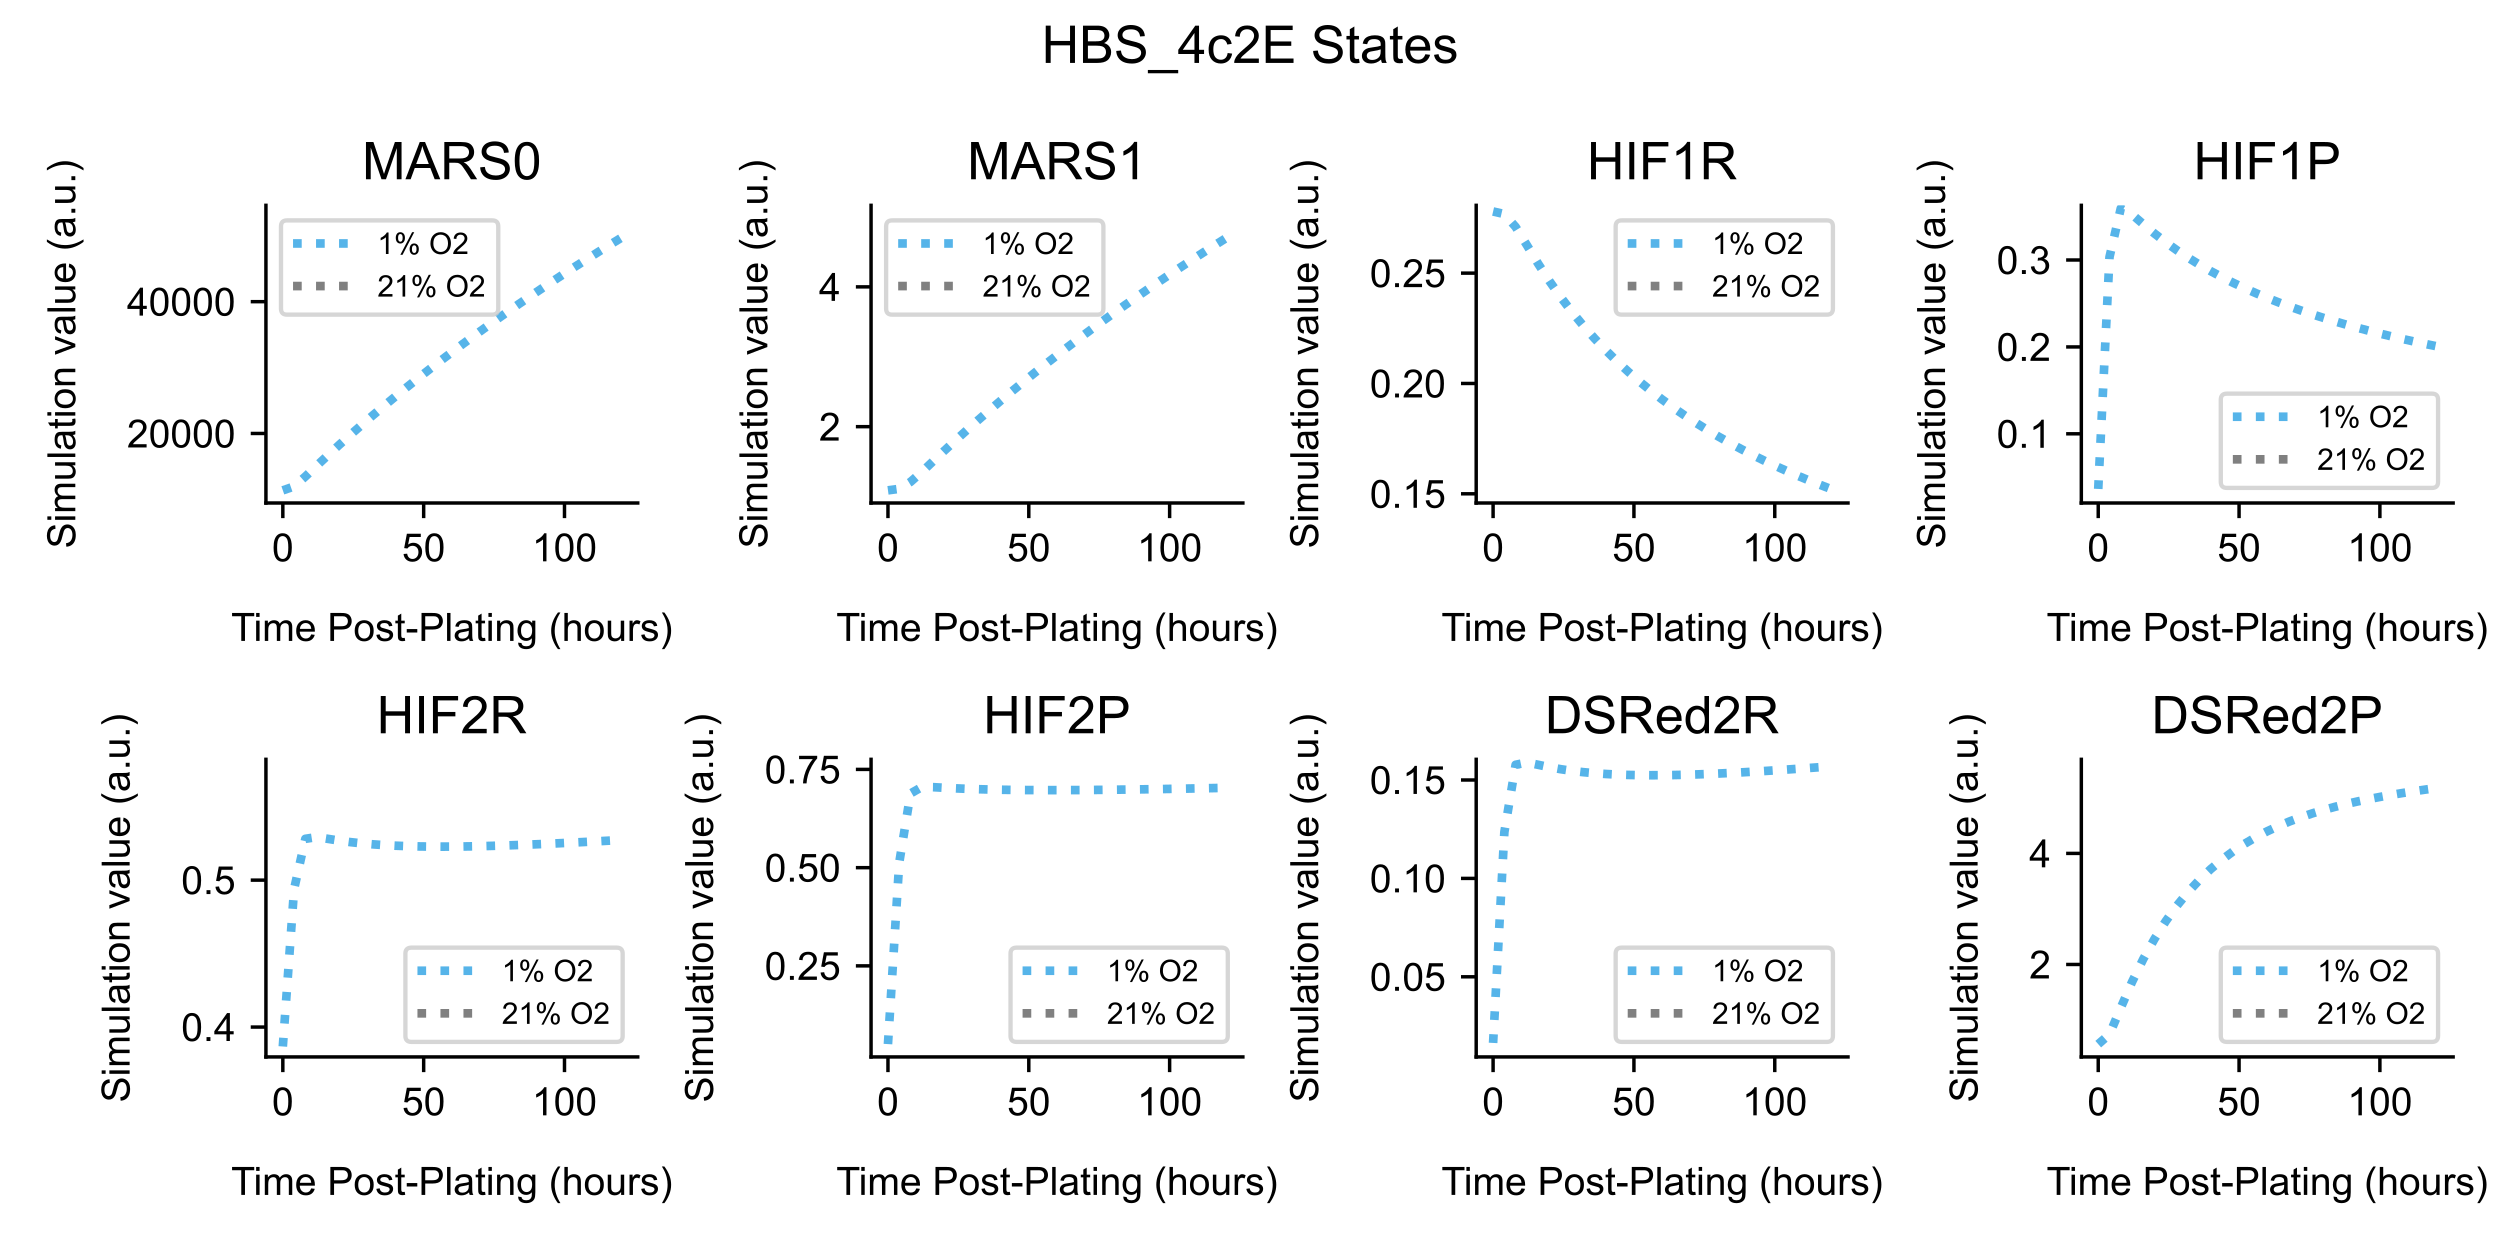 <?xml version="1.0" encoding="utf-8" standalone="no"?>
<!DOCTYPE svg PUBLIC "-//W3C//DTD SVG 1.1//EN"
  "http://www.w3.org/Graphics/SVG/1.1/DTD/svg11.dtd">
<!-- Created with matplotlib (https://matplotlib.org/) -->
<svg height="288pt" version="1.1" viewBox="0 0 576 288" width="576pt" xmlns="http://www.w3.org/2000/svg" xmlns:xlink="http://www.w3.org/1999/xlink">
 <defs>
  <style type="text/css">*{stroke-linecap:butt;stroke-linejoin:round;}</style>
 </defs>
 <g id="figure_1">
  <g id="patch_1">
   <path d="M 0 288 
L 576 288 
L 576 0 
L 0 0 
z
" style="fill:#ffffff;"/>
  </g>
  <g id="axes_1">
   <g id="patch_2">
    <path d="M 61.27 115.884 
L 146.932 115.884 
L 146.932 47.31 
L 61.27 47.31 
z
" style="fill:#ffffff;"/>
   </g>
   <g id="matplotlib.axis_1">
    <g id="xtick_1">
     <g id="line2d_1">
      <defs>
       <path d="M 0 0 
L 0 3.5 
" id="mbe6df24766" style="stroke:#000000;stroke-width:0.8;"/>
      </defs>
      <g>
       <use style="stroke:#000000;stroke-width:0.8;" x="65.164" xlink:href="#mbe6df24766" y="115.884"/>
      </g>
     </g>
     <g id="text_1">
      <!-- 0 -->
      <g transform="translate(62.661 129.326)scale(0.09 -0.09)">
       <defs>
        <path d="M 4.156 35.297 
Q 4.156 48 6.766 55.734 
Q 9.375 63.484 14.516 67.672 
Q 19.672 71.875 27.484 71.875 
Q 33.25 71.875 37.594 69.547 
Q 41.938 67.234 44.766 62.859 
Q 47.609 58.5 49.219 52.219 
Q 50.828 45.953 50.828 35.297 
Q 50.828 22.703 48.234 14.969 
Q 45.656 7.234 40.5 3 
Q 35.359 -1.219 27.484 -1.219 
Q 17.141 -1.219 11.234 6.203 
Q 4.156 15.141 4.156 35.297 
z
M 13.188 35.297 
Q 13.188 17.672 17.312 11.828 
Q 21.438 6 27.484 6 
Q 33.547 6 37.672 11.859 
Q 41.797 17.719 41.797 35.297 
Q 41.797 52.984 37.672 58.781 
Q 33.547 64.594 27.391 64.594 
Q 21.344 64.594 17.719 59.469 
Q 13.188 52.938 13.188 35.297 
z
" id="ArialMT-48"/>
       </defs>
       <use xlink:href="#ArialMT-48"/>
      </g>
     </g>
    </g>
    <g id="xtick_2">
     <g id="line2d_2">
      <g>
       <use style="stroke:#000000;stroke-width:0.8;" x="97.612" xlink:href="#mbe6df24766" y="115.884"/>
      </g>
     </g>
     <g id="text_2">
      <!-- 50 -->
      <g transform="translate(92.607 129.326)scale(0.09 -0.09)">
       <defs>
        <path d="M 4.156 18.75 
L 13.375 19.531 
Q 14.406 12.797 18.141 9.391 
Q 21.875 6 27.156 6 
Q 33.5 6 37.891 10.781 
Q 42.281 15.578 42.281 23.484 
Q 42.281 31 38.062 35.344 
Q 33.844 39.703 27 39.703 
Q 22.75 39.703 19.328 37.766 
Q 15.922 35.844 13.969 32.766 
L 5.719 33.844 
L 12.641 70.609 
L 48.25 70.609 
L 48.25 62.203 
L 19.672 62.203 
L 15.828 42.969 
Q 22.266 47.469 29.344 47.469 
Q 38.719 47.469 45.156 40.969 
Q 51.609 34.469 51.609 24.266 
Q 51.609 14.547 45.953 7.469 
Q 39.062 -1.219 27.156 -1.219 
Q 17.391 -1.219 11.203 4.25 
Q 5.031 9.719 4.156 18.75 
z
" id="ArialMT-53"/>
       </defs>
       <use xlink:href="#ArialMT-53"/>
       <use x="55.615" xlink:href="#ArialMT-48"/>
      </g>
     </g>
    </g>
    <g id="xtick_3">
     <g id="line2d_3">
      <g>
       <use style="stroke:#000000;stroke-width:0.8;" x="130.059" xlink:href="#mbe6df24766" y="115.884"/>
      </g>
     </g>
     <g id="text_3">
      <!-- 100 -->
      <g transform="translate(122.552 129.326)scale(0.09 -0.09)">
       <defs>
        <path d="M 37.25 0 
L 28.469 0 
L 28.469 56 
Q 25.297 52.984 20.141 49.953 
Q 14.984 46.922 10.891 45.406 
L 10.891 53.906 
Q 18.266 57.375 23.781 62.297 
Q 29.297 67.234 31.594 71.875 
L 37.25 71.875 
z
" id="ArialMT-49"/>
       </defs>
       <use xlink:href="#ArialMT-49"/>
       <use x="55.615" xlink:href="#ArialMT-48"/>
       <use x="111.23" xlink:href="#ArialMT-48"/>
      </g>
     </g>
    </g>
    <g id="text_4">
     <!-- Time Post-Plating (hours) -->
     <g transform="translate(53.257 147.666)scale(0.09 -0.09)">
      <defs>
       <path d="M 25.922 0 
L 25.922 63.141 
L 2.344 63.141 
L 2.344 71.578 
L 59.078 71.578 
L 59.078 63.141 
L 35.406 63.141 
L 35.406 0 
z
" id="ArialMT-84"/>
       <path d="M 6.641 61.469 
L 6.641 71.578 
L 15.438 71.578 
L 15.438 61.469 
z
M 6.641 0 
L 6.641 51.859 
L 15.438 51.859 
L 15.438 0 
z
" id="ArialMT-105"/>
       <path d="M 6.594 0 
L 6.594 51.859 
L 14.453 51.859 
L 14.453 44.578 
Q 16.891 48.391 20.938 50.703 
Q 25 53.031 30.172 53.031 
Q 35.938 53.031 39.625 50.641 
Q 43.312 48.25 44.828 43.953 
Q 50.984 53.031 60.844 53.031 
Q 68.562 53.031 72.703 48.75 
Q 76.859 44.484 76.859 35.594 
L 76.859 0 
L 68.109 0 
L 68.109 32.672 
Q 68.109 37.938 67.25 40.25 
Q 66.406 42.578 64.156 43.984 
Q 61.922 45.406 58.891 45.406 
Q 53.422 45.406 49.797 41.766 
Q 46.188 38.141 46.188 30.125 
L 46.188 0 
L 37.406 0 
L 37.406 33.688 
Q 37.406 39.547 35.25 42.469 
Q 33.109 45.406 28.219 45.406 
Q 24.516 45.406 21.359 43.453 
Q 18.219 41.5 16.797 37.734 
Q 15.375 33.984 15.375 26.906 
L 15.375 0 
z
" id="ArialMT-109"/>
       <path d="M 42.094 16.703 
L 51.172 15.578 
Q 49.031 7.625 43.219 3.219 
Q 37.406 -1.172 28.375 -1.172 
Q 17 -1.172 10.328 5.828 
Q 3.656 12.844 3.656 25.484 
Q 3.656 38.578 10.391 45.797 
Q 17.141 53.031 27.875 53.031 
Q 38.281 53.031 44.875 45.953 
Q 51.469 38.875 51.469 26.031 
Q 51.469 25.25 51.422 23.688 
L 12.75 23.688 
Q 13.234 15.141 17.578 10.594 
Q 21.922 6.062 28.422 6.062 
Q 33.25 6.062 36.672 8.594 
Q 40.094 11.141 42.094 16.703 
z
M 13.234 30.906 
L 42.188 30.906 
Q 41.609 37.453 38.875 40.719 
Q 34.672 45.797 27.984 45.797 
Q 21.922 45.797 17.797 41.75 
Q 13.672 37.703 13.234 30.906 
z
" id="ArialMT-101"/>
       <path id="ArialMT-32"/>
       <path d="M 7.719 0 
L 7.719 71.578 
L 34.719 71.578 
Q 41.844 71.578 45.609 70.906 
Q 50.875 70.016 54.438 67.547 
Q 58.016 65.094 60.188 60.641 
Q 62.359 56.203 62.359 50.875 
Q 62.359 41.75 56.547 35.422 
Q 50.734 29.109 35.547 29.109 
L 17.188 29.109 
L 17.188 0 
z
M 17.188 37.547 
L 35.688 37.547 
Q 44.875 37.547 48.734 40.969 
Q 52.594 44.391 52.594 50.594 
Q 52.594 55.078 50.312 58.266 
Q 48.047 61.469 44.344 62.5 
Q 41.938 63.141 35.5 63.141 
L 17.188 63.141 
z
" id="ArialMT-80"/>
       <path d="M 3.328 25.922 
Q 3.328 40.328 11.328 47.266 
Q 18.016 53.031 27.641 53.031 
Q 38.328 53.031 45.109 46.016 
Q 51.906 39.016 51.906 26.656 
Q 51.906 16.656 48.906 10.906 
Q 45.906 5.172 40.156 2 
Q 34.422 -1.172 27.641 -1.172 
Q 16.75 -1.172 10.031 5.812 
Q 3.328 12.797 3.328 25.922 
z
M 12.359 25.922 
Q 12.359 15.969 16.703 11.016 
Q 21.047 6.062 27.641 6.062 
Q 34.188 6.062 38.531 11.031 
Q 42.875 16.016 42.875 26.219 
Q 42.875 35.844 38.5 40.797 
Q 34.125 45.75 27.641 45.75 
Q 21.047 45.75 16.703 40.812 
Q 12.359 35.891 12.359 25.922 
z
" id="ArialMT-111"/>
       <path d="M 3.078 15.484 
L 11.766 16.844 
Q 12.5 11.625 15.844 8.844 
Q 19.188 6.062 25.203 6.062 
Q 31.25 6.062 34.172 8.516 
Q 37.109 10.984 37.109 14.312 
Q 37.109 17.281 34.516 19 
Q 32.719 20.172 25.531 21.969 
Q 15.875 24.422 12.141 26.203 
Q 8.406 27.984 6.469 31.125 
Q 4.547 34.281 4.547 38.094 
Q 4.547 41.547 6.125 44.5 
Q 7.719 47.469 10.453 49.422 
Q 12.5 50.922 16.031 51.969 
Q 19.578 53.031 23.641 53.031 
Q 29.734 53.031 34.344 51.266 
Q 38.969 49.516 41.156 46.5 
Q 43.359 43.5 44.188 38.484 
L 35.594 37.312 
Q 35.016 41.312 32.203 43.547 
Q 29.391 45.797 24.266 45.797 
Q 18.219 45.797 15.625 43.797 
Q 13.031 41.797 13.031 39.109 
Q 13.031 37.406 14.109 36.031 
Q 15.188 34.625 17.484 33.688 
Q 18.797 33.203 25.25 31.453 
Q 34.578 28.953 38.25 27.359 
Q 41.938 25.781 44.031 22.75 
Q 46.141 19.734 46.141 15.234 
Q 46.141 10.844 43.578 6.953 
Q 41.016 3.078 36.172 0.953 
Q 31.344 -1.172 25.25 -1.172 
Q 15.141 -1.172 9.844 3.031 
Q 4.547 7.234 3.078 15.484 
z
" id="ArialMT-115"/>
       <path d="M 25.781 7.859 
L 27.047 0.094 
Q 23.344 -0.688 20.406 -0.688 
Q 15.625 -0.688 12.984 0.828 
Q 10.359 2.344 9.281 4.812 
Q 8.203 7.281 8.203 15.188 
L 8.203 45.016 
L 1.766 45.016 
L 1.766 51.859 
L 8.203 51.859 
L 8.203 64.703 
L 16.938 69.969 
L 16.938 51.859 
L 25.781 51.859 
L 25.781 45.016 
L 16.938 45.016 
L 16.938 14.703 
Q 16.938 10.938 17.406 9.859 
Q 17.875 8.797 18.922 8.156 
Q 19.969 7.516 21.922 7.516 
Q 23.391 7.516 25.781 7.859 
z
" id="ArialMT-116"/>
       <path d="M 3.172 21.484 
L 3.172 30.328 
L 30.172 30.328 
L 30.172 21.484 
z
" id="ArialMT-45"/>
       <path d="M 6.391 0 
L 6.391 71.578 
L 15.188 71.578 
L 15.188 0 
z
" id="ArialMT-108"/>
       <path d="M 40.438 6.391 
Q 35.547 2.25 31.031 0.531 
Q 26.516 -1.172 21.344 -1.172 
Q 12.797 -1.172 8.203 3 
Q 3.609 7.172 3.609 13.672 
Q 3.609 17.484 5.344 20.625 
Q 7.078 23.781 9.891 25.688 
Q 12.703 27.594 16.219 28.562 
Q 18.797 29.25 24.031 29.891 
Q 34.672 31.156 39.703 32.906 
Q 39.75 34.719 39.75 35.203 
Q 39.75 40.578 37.25 42.781 
Q 33.891 45.75 27.25 45.75 
Q 21.047 45.75 18.094 43.578 
Q 15.141 41.406 13.719 35.891 
L 5.125 37.062 
Q 6.297 42.578 8.984 45.969 
Q 11.672 49.359 16.75 51.188 
Q 21.828 53.031 28.516 53.031 
Q 35.156 53.031 39.297 51.469 
Q 43.453 49.906 45.406 47.531 
Q 47.359 45.172 48.141 41.547 
Q 48.578 39.312 48.578 33.453 
L 48.578 21.734 
Q 48.578 9.469 49.141 6.219 
Q 49.703 2.984 51.375 0 
L 42.188 0 
Q 40.828 2.734 40.438 6.391 
z
M 39.703 26.031 
Q 34.906 24.078 25.344 22.703 
Q 19.922 21.922 17.672 20.938 
Q 15.438 19.969 14.203 18.094 
Q 12.984 16.219 12.984 13.922 
Q 12.984 10.406 15.641 8.062 
Q 18.312 5.719 23.438 5.719 
Q 28.516 5.719 32.469 7.938 
Q 36.422 10.156 38.281 14.016 
Q 39.703 17 39.703 22.797 
z
" id="ArialMT-97"/>
       <path d="M 6.594 0 
L 6.594 51.859 
L 14.5 51.859 
L 14.5 44.484 
Q 20.219 53.031 31 53.031 
Q 35.688 53.031 39.625 51.344 
Q 43.562 49.656 45.516 46.922 
Q 47.469 44.188 48.25 40.438 
Q 48.734 37.984 48.734 31.891 
L 48.734 0 
L 39.938 0 
L 39.938 31.547 
Q 39.938 36.922 38.906 39.578 
Q 37.891 42.234 35.281 43.812 
Q 32.672 45.406 29.156 45.406 
Q 23.531 45.406 19.453 41.844 
Q 15.375 38.281 15.375 28.328 
L 15.375 0 
z
" id="ArialMT-110"/>
       <path d="M 4.984 -4.297 
L 13.531 -5.562 
Q 14.062 -9.516 16.5 -11.328 
Q 19.781 -13.766 25.438 -13.766 
Q 31.547 -13.766 34.859 -11.328 
Q 38.188 -8.891 39.359 -4.5 
Q 40.047 -1.812 39.984 6.781 
Q 34.234 0 25.641 0 
Q 14.938 0 9.078 7.719 
Q 3.219 15.438 3.219 26.219 
Q 3.219 33.641 5.906 39.906 
Q 8.594 46.188 13.688 49.609 
Q 18.797 53.031 25.688 53.031 
Q 34.859 53.031 40.828 45.609 
L 40.828 51.859 
L 48.922 51.859 
L 48.922 7.031 
Q 48.922 -5.078 46.453 -10.125 
Q 44 -15.188 38.641 -18.109 
Q 33.297 -21.047 25.484 -21.047 
Q 16.219 -21.047 10.5 -16.875 
Q 4.781 -12.703 4.984 -4.297 
z
M 12.25 26.859 
Q 12.25 16.656 16.297 11.969 
Q 20.359 7.281 26.469 7.281 
Q 32.516 7.281 36.609 11.938 
Q 40.719 16.609 40.719 26.562 
Q 40.719 36.078 36.5 40.906 
Q 32.281 45.75 26.312 45.75 
Q 20.453 45.75 16.344 40.984 
Q 12.25 36.234 12.25 26.859 
z
" id="ArialMT-103"/>
       <path d="M 23.391 -21.047 
Q 16.109 -11.859 11.078 0.438 
Q 6.062 12.75 6.062 25.922 
Q 6.062 37.547 9.812 48.188 
Q 14.203 60.547 23.391 72.797 
L 29.688 72.797 
Q 23.781 62.641 21.875 58.297 
Q 18.891 51.562 17.188 44.234 
Q 15.094 35.109 15.094 25.875 
Q 15.094 2.391 29.688 -21.047 
z
" id="ArialMT-40"/>
       <path d="M 6.594 0 
L 6.594 71.578 
L 15.375 71.578 
L 15.375 45.906 
Q 21.531 53.031 30.906 53.031 
Q 36.672 53.031 40.922 50.75 
Q 45.172 48.484 47 44.484 
Q 48.828 40.484 48.828 32.859 
L 48.828 0 
L 40.047 0 
L 40.047 32.859 
Q 40.047 39.453 37.188 42.453 
Q 34.328 45.453 29.109 45.453 
Q 25.203 45.453 21.75 43.422 
Q 18.312 41.406 16.844 37.938 
Q 15.375 34.469 15.375 28.375 
L 15.375 0 
z
" id="ArialMT-104"/>
       <path d="M 40.578 0 
L 40.578 7.625 
Q 34.516 -1.172 24.125 -1.172 
Q 19.531 -1.172 15.547 0.578 
Q 11.578 2.344 9.641 5 
Q 7.719 7.672 6.938 11.531 
Q 6.391 14.109 6.391 19.734 
L 6.391 51.859 
L 15.188 51.859 
L 15.188 23.094 
Q 15.188 16.219 15.719 13.812 
Q 16.547 10.359 19.234 8.375 
Q 21.922 6.391 25.875 6.391 
Q 29.828 6.391 33.297 8.422 
Q 36.766 10.453 38.203 13.938 
Q 39.656 17.438 39.656 24.078 
L 39.656 51.859 
L 48.438 51.859 
L 48.438 0 
z
" id="ArialMT-117"/>
       <path d="M 6.5 0 
L 6.5 51.859 
L 14.406 51.859 
L 14.406 44 
Q 17.438 49.516 20 51.266 
Q 22.562 53.031 25.641 53.031 
Q 30.078 53.031 34.672 50.203 
L 31.641 42.047 
Q 28.422 43.953 25.203 43.953 
Q 22.312 43.953 20.016 42.219 
Q 17.719 40.484 16.75 37.406 
Q 15.281 32.719 15.281 27.156 
L 15.281 0 
z
" id="ArialMT-114"/>
       <path d="M 12.359 -21.047 
L 6.062 -21.047 
Q 20.656 2.391 20.656 25.875 
Q 20.656 35.062 18.562 44.094 
Q 16.891 51.422 13.922 58.156 
Q 12.016 62.547 6.062 72.797 
L 12.359 72.797 
Q 21.531 60.547 25.922 48.188 
Q 29.688 37.547 29.688 25.922 
Q 29.688 12.75 24.625 0.438 
Q 19.578 -11.859 12.359 -21.047 
z
" id="ArialMT-41"/>
      </defs>
      <use xlink:href="#ArialMT-84"/>
      <use x="57.334" xlink:href="#ArialMT-105"/>
      <use x="79.551" xlink:href="#ArialMT-109"/>
      <use x="162.852" xlink:href="#ArialMT-101"/>
      <use x="218.467" xlink:href="#ArialMT-32"/>
      <use x="246.25" xlink:href="#ArialMT-80"/>
      <use x="312.949" xlink:href="#ArialMT-111"/>
      <use x="368.564" xlink:href="#ArialMT-115"/>
      <use x="418.564" xlink:href="#ArialMT-116"/>
      <use x="446.348" xlink:href="#ArialMT-45"/>
      <use x="479.648" xlink:href="#ArialMT-80"/>
      <use x="546.348" xlink:href="#ArialMT-108"/>
      <use x="568.564" xlink:href="#ArialMT-97"/>
      <use x="624.18" xlink:href="#ArialMT-116"/>
      <use x="651.963" xlink:href="#ArialMT-105"/>
      <use x="674.18" xlink:href="#ArialMT-110"/>
      <use x="729.795" xlink:href="#ArialMT-103"/>
      <use x="785.41" xlink:href="#ArialMT-32"/>
      <use x="813.193" xlink:href="#ArialMT-40"/>
      <use x="846.494" xlink:href="#ArialMT-104"/>
      <use x="902.109" xlink:href="#ArialMT-111"/>
      <use x="957.725" xlink:href="#ArialMT-117"/>
      <use x="1013.34" xlink:href="#ArialMT-114"/>
      <use x="1046.641" xlink:href="#ArialMT-115"/>
      <use x="1096.641" xlink:href="#ArialMT-41"/>
     </g>
    </g>
   </g>
   <g id="matplotlib.axis_2">
    <g id="ytick_1">
     <g id="line2d_4">
      <defs>
       <path d="M 0 0 
L -3.5 0 
" id="m4d11450e0c" style="stroke:#000000;stroke-width:0.8;"/>
      </defs>
      <g>
       <use style="stroke:#000000;stroke-width:0.8;" x="61.27" xlink:href="#m4d11450e0c" y="99.876"/>
      </g>
     </g>
     <g id="text_5">
      <!-- 20000 -->
      <g transform="translate(29.246 103.097)scale(0.09 -0.09)">
       <defs>
        <path d="M 50.344 8.453 
L 50.344 0 
L 3.031 0 
Q 2.938 3.172 4.047 6.109 
Q 5.859 10.938 9.828 15.625 
Q 13.812 20.312 21.344 26.469 
Q 33.016 36.031 37.109 41.625 
Q 41.219 47.219 41.219 52.203 
Q 41.219 57.422 37.469 61 
Q 33.734 64.594 27.734 64.594 
Q 21.391 64.594 17.578 60.781 
Q 13.766 56.984 13.719 50.25 
L 4.688 51.172 
Q 5.609 61.281 11.656 66.578 
Q 17.719 71.875 27.938 71.875 
Q 38.234 71.875 44.234 66.156 
Q 50.25 60.453 50.25 52 
Q 50.25 47.703 48.484 43.547 
Q 46.734 39.406 42.656 34.812 
Q 38.578 30.219 29.109 22.219 
Q 21.188 15.578 18.938 13.203 
Q 16.703 10.844 15.234 8.453 
z
" id="ArialMT-50"/>
       </defs>
       <use xlink:href="#ArialMT-50"/>
       <use x="55.615" xlink:href="#ArialMT-48"/>
       <use x="111.23" xlink:href="#ArialMT-48"/>
       <use x="166.846" xlink:href="#ArialMT-48"/>
       <use x="222.461" xlink:href="#ArialMT-48"/>
      </g>
     </g>
    </g>
    <g id="ytick_2">
     <g id="line2d_5">
      <g>
       <use style="stroke:#000000;stroke-width:0.8;" x="61.27" xlink:href="#m4d11450e0c" y="69.498"/>
      </g>
     </g>
     <g id="text_6">
      <!-- 40000 -->
      <g transform="translate(29.246 72.719)scale(0.09 -0.09)">
       <defs>
        <path d="M 32.328 0 
L 32.328 17.141 
L 1.266 17.141 
L 1.266 25.203 
L 33.938 71.578 
L 41.109 71.578 
L 41.109 25.203 
L 50.781 25.203 
L 50.781 17.141 
L 41.109 17.141 
L 41.109 0 
z
M 32.328 25.203 
L 32.328 57.469 
L 9.906 25.203 
z
" id="ArialMT-52"/>
       </defs>
       <use xlink:href="#ArialMT-52"/>
       <use x="55.615" xlink:href="#ArialMT-48"/>
       <use x="111.23" xlink:href="#ArialMT-48"/>
       <use x="166.846" xlink:href="#ArialMT-48"/>
       <use x="222.461" xlink:href="#ArialMT-48"/>
      </g>
     </g>
    </g>
    <g id="text_7">
     <!-- Simulation value (a.u.) -->
     <g transform="translate(17.352 126.365)rotate(-90)scale(0.09 -0.09)">
      <defs>
       <path d="M 4.5 23 
L 13.422 23.781 
Q 14.062 18.406 16.375 14.969 
Q 18.703 11.531 23.578 9.406 
Q 28.469 7.281 34.578 7.281 
Q 39.984 7.281 44.141 8.891 
Q 48.297 10.5 50.312 13.297 
Q 52.344 16.109 52.344 19.438 
Q 52.344 22.797 50.391 25.312 
Q 48.438 27.828 43.953 29.547 
Q 41.062 30.672 31.203 33.031 
Q 21.344 35.406 17.391 37.5 
Q 12.25 40.188 9.734 44.156 
Q 7.234 48.141 7.234 53.078 
Q 7.234 58.5 10.297 63.203 
Q 13.375 67.922 19.281 70.359 
Q 25.203 72.797 32.422 72.797 
Q 40.375 72.797 46.453 70.234 
Q 52.547 67.672 55.812 62.688 
Q 59.078 57.719 59.328 51.422 
L 50.25 50.734 
Q 49.516 57.516 45.281 60.984 
Q 41.062 64.453 32.812 64.453 
Q 24.219 64.453 20.281 61.297 
Q 16.359 58.156 16.359 53.719 
Q 16.359 49.859 19.141 47.359 
Q 21.875 44.875 33.422 42.266 
Q 44.969 39.656 49.266 37.703 
Q 55.516 34.812 58.484 30.391 
Q 61.469 25.984 61.469 20.219 
Q 61.469 14.5 58.203 9.438 
Q 54.938 4.391 48.797 1.578 
Q 42.672 -1.219 35.016 -1.219 
Q 25.297 -1.219 18.719 1.609 
Q 12.156 4.438 8.422 10.125 
Q 4.688 15.828 4.5 23 
z
" id="ArialMT-83"/>
       <path d="M 21 0 
L 1.266 51.859 
L 10.547 51.859 
L 21.688 20.797 
Q 23.484 15.766 25 10.359 
Q 26.172 14.453 28.266 20.219 
L 39.797 51.859 
L 48.828 51.859 
L 29.203 0 
z
" id="ArialMT-118"/>
       <path d="M 9.078 0 
L 9.078 10.016 
L 19.094 10.016 
L 19.094 0 
z
" id="ArialMT-46"/>
      </defs>
      <use xlink:href="#ArialMT-83"/>
      <use x="66.699" xlink:href="#ArialMT-105"/>
      <use x="88.916" xlink:href="#ArialMT-109"/>
      <use x="172.217" xlink:href="#ArialMT-117"/>
      <use x="227.832" xlink:href="#ArialMT-108"/>
      <use x="250.049" xlink:href="#ArialMT-97"/>
      <use x="305.664" xlink:href="#ArialMT-116"/>
      <use x="333.447" xlink:href="#ArialMT-105"/>
      <use x="355.664" xlink:href="#ArialMT-111"/>
      <use x="411.279" xlink:href="#ArialMT-110"/>
      <use x="466.895" xlink:href="#ArialMT-32"/>
      <use x="494.678" xlink:href="#ArialMT-118"/>
      <use x="544.678" xlink:href="#ArialMT-97"/>
      <use x="600.293" xlink:href="#ArialMT-108"/>
      <use x="622.51" xlink:href="#ArialMT-117"/>
      <use x="678.125" xlink:href="#ArialMT-101"/>
      <use x="733.74" xlink:href="#ArialMT-32"/>
      <use x="761.523" xlink:href="#ArialMT-40"/>
      <use x="794.824" xlink:href="#ArialMT-97"/>
      <use x="850.439" xlink:href="#ArialMT-46"/>
      <use x="878.223" xlink:href="#ArialMT-117"/>
      <use x="933.838" xlink:href="#ArialMT-46"/>
      <use x="961.621" xlink:href="#ArialMT-41"/>
     </g>
    </g>
   </g>
   <g id="line2d_6">
    <path clip-path="url(#p24b9fcf064)" d="M 65.164 112.977 
L 67.76 112.074 
L 70.356 109.792 
L 72.951 107.322 
L 75.547 104.889 
L 78.143 102.508 
L 80.739 100.18 
L 83.335 97.901 
L 85.93 95.669 
L 88.526 93.48 
L 91.122 91.333 
L 93.718 89.224 
L 96.314 87.153 
L 98.909 85.118 
L 101.505 83.117 
L 104.101 81.148 
L 106.697 79.211 
L 109.293 77.304 
L 111.889 75.426 
L 114.484 73.577 
L 117.08 71.754 
L 119.676 69.957 
L 122.272 68.186 
L 124.868 66.44 
L 127.463 64.718 
L 130.059 63.018 
L 132.655 61.342 
L 135.251 59.687 
L 137.847 58.054 
L 140.442 56.442 
L 143.038 54.85 
" style="fill:none;stroke:#56b4e9;stroke-dasharray:2,3.3;stroke-dashoffset:0;stroke-width:2;"/>
   </g>
   <g id="line2d_7">
    <path clip-path="url(#p24b9fcf064)" d="M 65.164 112.977 
" style="fill:none;stroke:#808080;stroke-dasharray:2,3.3;stroke-dashoffset:0;stroke-width:2;"/>
   </g>
   <g id="patch_3">
    <path d="M 61.27 115.884 
L 61.27 47.31 
" style="fill:none;stroke:#000000;stroke-linecap:square;stroke-linejoin:miter;stroke-width:0.8;"/>
   </g>
   <g id="patch_4">
    <path d="M 61.27 115.884 
L 146.932 115.884 
" style="fill:none;stroke:#000000;stroke-linecap:square;stroke-linejoin:miter;stroke-width:0.8;"/>
   </g>
   <g id="text_8">
    <!-- MARS0 -->
    <g transform="translate(83.429 41.31)scale(0.12 -0.12)">
     <defs>
      <path d="M 7.422 0 
L 7.422 71.578 
L 21.688 71.578 
L 38.625 20.906 
Q 40.969 13.812 42.047 10.297 
Q 43.266 14.203 45.844 21.781 
L 62.984 71.578 
L 75.734 71.578 
L 75.734 0 
L 66.609 0 
L 66.609 59.906 
L 45.797 0 
L 37.25 0 
L 16.547 60.938 
L 16.547 0 
z
" id="ArialMT-77"/>
      <path d="M -0.141 0 
L 27.344 71.578 
L 37.547 71.578 
L 66.844 0 
L 56.062 0 
L 47.703 21.688 
L 17.781 21.688 
L 9.906 0 
z
M 20.516 29.391 
L 44.781 29.391 
L 37.312 49.219 
Q 33.891 58.25 32.234 64.062 
Q 30.859 57.172 28.375 50.391 
z
" id="ArialMT-65"/>
      <path d="M 7.859 0 
L 7.859 71.578 
L 39.594 71.578 
Q 49.172 71.578 54.141 69.641 
Q 59.125 67.719 62.109 62.828 
Q 65.094 57.953 65.094 52.047 
Q 65.094 44.438 60.156 39.203 
Q 55.219 33.984 44.922 32.562 
Q 48.688 30.766 50.641 29 
Q 54.781 25.203 58.5 19.484 
L 70.953 0 
L 59.031 0 
L 49.562 14.891 
Q 45.406 21.344 42.719 24.75 
Q 40.047 28.172 37.922 29.531 
Q 35.797 30.906 33.594 31.453 
Q 31.984 31.781 28.328 31.781 
L 17.328 31.781 
L 17.328 0 
z
M 17.328 39.984 
L 37.703 39.984 
Q 44.188 39.984 47.844 41.328 
Q 51.516 42.672 53.422 45.625 
Q 55.328 48.578 55.328 52.047 
Q 55.328 57.125 51.641 60.391 
Q 47.953 63.672 39.984 63.672 
L 17.328 63.672 
z
" id="ArialMT-82"/>
     </defs>
     <use xlink:href="#ArialMT-77"/>
     <use x="83.301" xlink:href="#ArialMT-65"/>
     <use x="150" xlink:href="#ArialMT-82"/>
     <use x="222.217" xlink:href="#ArialMT-83"/>
     <use x="288.916" xlink:href="#ArialMT-48"/>
    </g>
   </g>
   <g id="legend_1">
    <g id="patch_5">
     <path d="M 66.128 72.496 
L 113.411 72.496 
Q 114.799 72.496 114.799 71.108 
L 114.799 52.168 
Q 114.799 50.78 113.411 50.78 
L 66.128 50.78 
Q 64.74 50.78 64.74 52.168 
L 64.74 71.108 
Q 64.74 72.496 66.128 72.496 
z
" style="fill:#ffffff;opacity:0.8;stroke:#cccccc;stroke-linejoin:miter;"/>
    </g>
    <g id="line2d_8">
     <path d="M 67.516 56.095 
L 81.396 56.095 
" style="fill:none;stroke:#56b4e9;stroke-dasharray:2,3.3;stroke-dashoffset:0;stroke-width:2;"/>
    </g>
    <g id="line2d_9"/>
    <g id="text_9">
     <!-- 1% O2 -->
     <g transform="translate(86.948 58.524)scale(0.069 -0.069)">
      <defs>
       <path d="M 5.812 54.391 
Q 5.812 62.062 9.672 67.422 
Q 13.531 72.797 20.844 72.797 
Q 27.594 72.797 32 67.984 
Q 36.422 63.188 36.422 53.859 
Q 36.422 44.781 31.953 39.875 
Q 27.484 34.969 20.953 34.969 
Q 14.453 34.969 10.125 39.797 
Q 5.812 44.625 5.812 54.391 
z
M 21.094 66.75 
Q 17.828 66.75 15.656 63.906 
Q 13.484 61.078 13.484 53.516 
Q 13.484 46.625 15.672 43.812 
Q 17.875 41.016 21.094 41.016 
Q 24.422 41.016 26.594 43.844 
Q 28.766 46.688 28.766 54.203 
Q 28.766 61.141 26.562 63.938 
Q 24.359 66.75 21.094 66.75 
z
M 21.141 -2.641 
L 60.297 72.797 
L 67.438 72.797 
L 28.422 -2.641 
z
M 52.094 16.797 
Q 52.094 24.516 55.953 29.859 
Q 59.812 35.203 67.188 35.203 
Q 73.922 35.203 78.344 30.391 
Q 82.766 25.594 82.766 16.266 
Q 82.766 7.172 78.297 2.266 
Q 73.828 -2.641 67.234 -2.641 
Q 60.75 -2.641 56.422 2.219 
Q 52.094 7.078 52.094 16.797 
z
M 67.438 29.156 
Q 64.109 29.156 61.938 26.312 
Q 59.766 23.484 59.766 15.922 
Q 59.766 9.078 61.953 6.25 
Q 64.156 3.422 67.391 3.422 
Q 70.75 3.422 72.922 6.25 
Q 75.094 9.078 75.094 16.609 
Q 75.094 23.531 72.891 26.344 
Q 70.703 29.156 67.438 29.156 
z
" id="ArialMT-37"/>
       <path d="M 4.828 34.859 
Q 4.828 52.688 14.391 62.766 
Q 23.969 72.859 39.109 72.859 
Q 49.031 72.859 56.984 68.109 
Q 64.938 63.375 69.109 54.906 
Q 73.297 46.438 73.297 35.688 
Q 73.297 24.812 68.891 16.219 
Q 64.5 7.625 56.438 3.203 
Q 48.391 -1.219 39.062 -1.219 
Q 28.953 -1.219 20.984 3.656 
Q 13.031 8.547 8.922 16.984 
Q 4.828 25.438 4.828 34.859 
z
M 14.594 34.719 
Q 14.594 21.781 21.547 14.328 
Q 28.516 6.891 39.016 6.891 
Q 49.703 6.891 56.609 14.406 
Q 63.531 21.922 63.531 35.75 
Q 63.531 44.484 60.578 51 
Q 57.625 57.516 51.922 61.109 
Q 46.234 64.703 39.156 64.703 
Q 29.109 64.703 21.844 57.781 
Q 14.594 50.875 14.594 34.719 
z
" id="ArialMT-79"/>
      </defs>
      <use xlink:href="#ArialMT-49"/>
      <use x="55.615" xlink:href="#ArialMT-37"/>
      <use x="144.531" xlink:href="#ArialMT-32"/>
      <use x="172.314" xlink:href="#ArialMT-79"/>
      <use x="250.098" xlink:href="#ArialMT-50"/>
     </g>
    </g>
    <g id="line2d_10">
     <path d="M 67.516 65.911 
L 81.396 65.911 
" style="fill:none;stroke:#808080;stroke-dasharray:2,3.3;stroke-dashoffset:0;stroke-width:2;"/>
    </g>
    <g id="line2d_11"/>
    <g id="text_10">
     <!-- 21% O2 -->
     <g transform="translate(86.948 68.34)scale(0.069 -0.069)">
      <use xlink:href="#ArialMT-50"/>
      <use x="55.615" xlink:href="#ArialMT-49"/>
      <use x="111.23" xlink:href="#ArialMT-37"/>
      <use x="200.146" xlink:href="#ArialMT-32"/>
      <use x="227.93" xlink:href="#ArialMT-79"/>
      <use x="305.713" xlink:href="#ArialMT-50"/>
     </g>
    </g>
   </g>
  </g>
  <g id="axes_2">
   <g id="patch_6">
    <path d="M 200.693 115.884 
L 286.355 115.884 
L 286.355 47.31 
L 200.693 47.31 
z
" style="fill:#ffffff;"/>
   </g>
   <g id="matplotlib.axis_3">
    <g id="xtick_4">
     <g id="line2d_12">
      <g>
       <use style="stroke:#000000;stroke-width:0.8;" x="204.587" xlink:href="#mbe6df24766" y="115.884"/>
      </g>
     </g>
     <g id="text_11">
      <!-- 0 -->
      <g transform="translate(202.084 129.326)scale(0.09 -0.09)">
       <use xlink:href="#ArialMT-48"/>
      </g>
     </g>
    </g>
    <g id="xtick_5">
     <g id="line2d_13">
      <g>
       <use style="stroke:#000000;stroke-width:0.8;" x="237.034" xlink:href="#mbe6df24766" y="115.884"/>
      </g>
     </g>
     <g id="text_12">
      <!-- 50 -->
      <g transform="translate(232.029 129.326)scale(0.09 -0.09)">
       <use xlink:href="#ArialMT-53"/>
       <use x="55.615" xlink:href="#ArialMT-48"/>
      </g>
     </g>
    </g>
    <g id="xtick_6">
     <g id="line2d_14">
      <g>
       <use style="stroke:#000000;stroke-width:0.8;" x="269.482" xlink:href="#mbe6df24766" y="115.884"/>
      </g>
     </g>
     <g id="text_13">
      <!-- 100 -->
      <g transform="translate(261.975 129.326)scale(0.09 -0.09)">
       <use xlink:href="#ArialMT-49"/>
       <use x="55.615" xlink:href="#ArialMT-48"/>
       <use x="111.23" xlink:href="#ArialMT-48"/>
      </g>
     </g>
    </g>
    <g id="text_14">
     <!-- Time Post-Plating (hours) -->
     <g transform="translate(192.679 147.666)scale(0.09 -0.09)">
      <use xlink:href="#ArialMT-84"/>
      <use x="57.334" xlink:href="#ArialMT-105"/>
      <use x="79.551" xlink:href="#ArialMT-109"/>
      <use x="162.852" xlink:href="#ArialMT-101"/>
      <use x="218.467" xlink:href="#ArialMT-32"/>
      <use x="246.25" xlink:href="#ArialMT-80"/>
      <use x="312.949" xlink:href="#ArialMT-111"/>
      <use x="368.564" xlink:href="#ArialMT-115"/>
      <use x="418.564" xlink:href="#ArialMT-116"/>
      <use x="446.348" xlink:href="#ArialMT-45"/>
      <use x="479.648" xlink:href="#ArialMT-80"/>
      <use x="546.348" xlink:href="#ArialMT-108"/>
      <use x="568.564" xlink:href="#ArialMT-97"/>
      <use x="624.18" xlink:href="#ArialMT-116"/>
      <use x="651.963" xlink:href="#ArialMT-105"/>
      <use x="674.18" xlink:href="#ArialMT-110"/>
      <use x="729.795" xlink:href="#ArialMT-103"/>
      <use x="785.41" xlink:href="#ArialMT-32"/>
      <use x="813.193" xlink:href="#ArialMT-40"/>
      <use x="846.494" xlink:href="#ArialMT-104"/>
      <use x="902.109" xlink:href="#ArialMT-111"/>
      <use x="957.725" xlink:href="#ArialMT-117"/>
      <use x="1013.34" xlink:href="#ArialMT-114"/>
      <use x="1046.641" xlink:href="#ArialMT-115"/>
      <use x="1096.641" xlink:href="#ArialMT-41"/>
     </g>
    </g>
   </g>
   <g id="matplotlib.axis_4">
    <g id="ytick_3">
     <g id="line2d_15">
      <g>
       <use style="stroke:#000000;stroke-width:0.8;" x="200.693" xlink:href="#m4d11450e0c" y="98.301"/>
      </g>
     </g>
     <g id="text_15">
      <!-- 2 -->
      <g transform="translate(188.688 101.522)scale(0.09 -0.09)">
       <use xlink:href="#ArialMT-50"/>
      </g>
     </g>
    </g>
    <g id="ytick_4">
     <g id="line2d_16">
      <g>
       <use style="stroke:#000000;stroke-width:0.8;" x="200.693" xlink:href="#m4d11450e0c" y="66.101"/>
      </g>
     </g>
     <g id="text_16">
      <!-- 4 -->
      <g transform="translate(188.688 69.322)scale(0.09 -0.09)">
       <use xlink:href="#ArialMT-52"/>
      </g>
     </g>
    </g>
    <g id="text_17">
     <!-- Simulation value (a.u.) -->
     <g transform="translate(176.794 126.365)rotate(-90)scale(0.09 -0.09)">
      <use xlink:href="#ArialMT-83"/>
      <use x="66.699" xlink:href="#ArialMT-105"/>
      <use x="88.916" xlink:href="#ArialMT-109"/>
      <use x="172.217" xlink:href="#ArialMT-117"/>
      <use x="227.832" xlink:href="#ArialMT-108"/>
      <use x="250.049" xlink:href="#ArialMT-97"/>
      <use x="305.664" xlink:href="#ArialMT-116"/>
      <use x="333.447" xlink:href="#ArialMT-105"/>
      <use x="355.664" xlink:href="#ArialMT-111"/>
      <use x="411.279" xlink:href="#ArialMT-110"/>
      <use x="466.895" xlink:href="#ArialMT-32"/>
      <use x="494.678" xlink:href="#ArialMT-118"/>
      <use x="544.678" xlink:href="#ArialMT-97"/>
      <use x="600.293" xlink:href="#ArialMT-108"/>
      <use x="622.51" xlink:href="#ArialMT-117"/>
      <use x="678.125" xlink:href="#ArialMT-101"/>
      <use x="733.74" xlink:href="#ArialMT-32"/>
      <use x="761.523" xlink:href="#ArialMT-40"/>
      <use x="794.824" xlink:href="#ArialMT-97"/>
      <use x="850.439" xlink:href="#ArialMT-46"/>
      <use x="878.223" xlink:href="#ArialMT-117"/>
      <use x="933.838" xlink:href="#ArialMT-46"/>
      <use x="961.621" xlink:href="#ArialMT-41"/>
     </g>
    </g>
   </g>
   <g id="line2d_17">
    <path clip-path="url(#p5533ed0c37)" d="M 204.587 112.978 
L 207.182 112.625 
L 209.778 111.033 
L 212.374 108.74 
L 214.97 106.29 
L 217.566 103.847 
L 220.161 101.448 
L 222.757 99.099 
L 225.353 96.799 
L 227.949 94.545 
L 230.545 92.334 
L 233.14 90.164 
L 235.736 88.034 
L 238.332 85.941 
L 240.928 83.884 
L 243.524 81.861 
L 246.12 79.87 
L 248.715 77.911 
L 251.311 75.983 
L 253.907 74.083 
L 256.503 72.212 
L 259.099 70.368 
L 261.694 68.551 
L 264.29 66.759 
L 266.886 64.992 
L 269.482 63.249 
L 272.078 61.529 
L 274.674 59.832 
L 277.269 58.158 
L 279.865 56.505 
L 282.461 54.873 
" style="fill:none;stroke:#56b4e9;stroke-dasharray:2,3.3;stroke-dashoffset:0;stroke-width:2;"/>
   </g>
   <g id="line2d_18">
    <path clip-path="url(#p5533ed0c37)" d="M 204.587 112.978 
" style="fill:none;stroke:#808080;stroke-dasharray:2,3.3;stroke-dashoffset:0;stroke-width:2;"/>
   </g>
   <g id="patch_7">
    <path d="M 200.693 115.884 
L 200.693 47.31 
" style="fill:none;stroke:#000000;stroke-linecap:square;stroke-linejoin:miter;stroke-width:0.8;"/>
   </g>
   <g id="patch_8">
    <path d="M 200.693 115.884 
L 286.355 115.884 
" style="fill:none;stroke:#000000;stroke-linecap:square;stroke-linejoin:miter;stroke-width:0.8;"/>
   </g>
   <g id="text_18">
    <!-- MARS1 -->
    <g transform="translate(222.852 41.31)scale(0.12 -0.12)">
     <use xlink:href="#ArialMT-77"/>
     <use x="83.301" xlink:href="#ArialMT-65"/>
     <use x="150" xlink:href="#ArialMT-82"/>
     <use x="222.217" xlink:href="#ArialMT-83"/>
     <use x="288.916" xlink:href="#ArialMT-49"/>
    </g>
   </g>
   <g id="legend_2">
    <g id="patch_9">
     <path d="M 205.551 72.496 
L 252.834 72.496 
Q 254.222 72.496 254.222 71.108 
L 254.222 52.168 
Q 254.222 50.78 252.834 50.78 
L 205.551 50.78 
Q 204.163 50.78 204.163 52.168 
L 204.163 71.108 
Q 204.163 72.496 205.551 72.496 
z
" style="fill:#ffffff;opacity:0.8;stroke:#cccccc;stroke-linejoin:miter;"/>
    </g>
    <g id="line2d_19">
     <path d="M 206.939 56.095 
L 220.819 56.095 
" style="fill:none;stroke:#56b4e9;stroke-dasharray:2,3.3;stroke-dashoffset:0;stroke-width:2;"/>
    </g>
    <g id="line2d_20"/>
    <g id="text_19">
     <!-- 1% O2 -->
     <g transform="translate(226.371 58.524)scale(0.069 -0.069)">
      <use xlink:href="#ArialMT-49"/>
      <use x="55.615" xlink:href="#ArialMT-37"/>
      <use x="144.531" xlink:href="#ArialMT-32"/>
      <use x="172.314" xlink:href="#ArialMT-79"/>
      <use x="250.098" xlink:href="#ArialMT-50"/>
     </g>
    </g>
    <g id="line2d_21">
     <path d="M 206.939 65.911 
L 220.819 65.911 
" style="fill:none;stroke:#808080;stroke-dasharray:2,3.3;stroke-dashoffset:0;stroke-width:2;"/>
    </g>
    <g id="line2d_22"/>
    <g id="text_20">
     <!-- 21% O2 -->
     <g transform="translate(226.371 68.34)scale(0.069 -0.069)">
      <use xlink:href="#ArialMT-50"/>
      <use x="55.615" xlink:href="#ArialMT-49"/>
      <use x="111.23" xlink:href="#ArialMT-37"/>
      <use x="200.146" xlink:href="#ArialMT-32"/>
      <use x="227.93" xlink:href="#ArialMT-79"/>
      <use x="305.713" xlink:href="#ArialMT-50"/>
     </g>
    </g>
   </g>
  </g>
  <g id="axes_3">
   <g id="patch_10">
    <path d="M 340.115 115.884 
L 425.777 115.884 
L 425.777 47.31 
L 340.115 47.31 
z
" style="fill:#ffffff;"/>
   </g>
   <g id="matplotlib.axis_5">
    <g id="xtick_7">
     <g id="line2d_23">
      <g>
       <use style="stroke:#000000;stroke-width:0.8;" x="344.009" xlink:href="#mbe6df24766" y="115.884"/>
      </g>
     </g>
     <g id="text_21">
      <!-- 0 -->
      <g transform="translate(341.507 129.326)scale(0.09 -0.09)">
       <use xlink:href="#ArialMT-48"/>
      </g>
     </g>
    </g>
    <g id="xtick_8">
     <g id="line2d_24">
      <g>
       <use style="stroke:#000000;stroke-width:0.8;" x="376.457" xlink:href="#mbe6df24766" y="115.884"/>
      </g>
     </g>
     <g id="text_22">
      <!-- 50 -->
      <g transform="translate(371.452 129.326)scale(0.09 -0.09)">
       <use xlink:href="#ArialMT-53"/>
       <use x="55.615" xlink:href="#ArialMT-48"/>
      </g>
     </g>
    </g>
    <g id="xtick_9">
     <g id="line2d_25">
      <g>
       <use style="stroke:#000000;stroke-width:0.8;" x="408.905" xlink:href="#mbe6df24766" y="115.884"/>
      </g>
     </g>
     <g id="text_23">
      <!-- 100 -->
      <g transform="translate(401.397 129.326)scale(0.09 -0.09)">
       <use xlink:href="#ArialMT-49"/>
       <use x="55.615" xlink:href="#ArialMT-48"/>
       <use x="111.23" xlink:href="#ArialMT-48"/>
      </g>
     </g>
    </g>
    <g id="text_24">
     <!-- Time Post-Plating (hours) -->
     <g transform="translate(332.102 147.666)scale(0.09 -0.09)">
      <use xlink:href="#ArialMT-84"/>
      <use x="57.334" xlink:href="#ArialMT-105"/>
      <use x="79.551" xlink:href="#ArialMT-109"/>
      <use x="162.852" xlink:href="#ArialMT-101"/>
      <use x="218.467" xlink:href="#ArialMT-32"/>
      <use x="246.25" xlink:href="#ArialMT-80"/>
      <use x="312.949" xlink:href="#ArialMT-111"/>
      <use x="368.564" xlink:href="#ArialMT-115"/>
      <use x="418.564" xlink:href="#ArialMT-116"/>
      <use x="446.348" xlink:href="#ArialMT-45"/>
      <use x="479.648" xlink:href="#ArialMT-80"/>
      <use x="546.348" xlink:href="#ArialMT-108"/>
      <use x="568.564" xlink:href="#ArialMT-97"/>
      <use x="624.18" xlink:href="#ArialMT-116"/>
      <use x="651.963" xlink:href="#ArialMT-105"/>
      <use x="674.18" xlink:href="#ArialMT-110"/>
      <use x="729.795" xlink:href="#ArialMT-103"/>
      <use x="785.41" xlink:href="#ArialMT-32"/>
      <use x="813.193" xlink:href="#ArialMT-40"/>
      <use x="846.494" xlink:href="#ArialMT-104"/>
      <use x="902.109" xlink:href="#ArialMT-111"/>
      <use x="957.725" xlink:href="#ArialMT-117"/>
      <use x="1013.34" xlink:href="#ArialMT-114"/>
      <use x="1046.641" xlink:href="#ArialMT-115"/>
      <use x="1096.641" xlink:href="#ArialMT-41"/>
     </g>
    </g>
   </g>
   <g id="matplotlib.axis_6">
    <g id="ytick_5">
     <g id="line2d_26">
      <g>
       <use style="stroke:#000000;stroke-width:0.8;" x="340.115" xlink:href="#m4d11450e0c" y="113.77"/>
      </g>
     </g>
     <g id="text_25">
      <!-- 0.15 -->
      <g transform="translate(315.601 116.991)scale(0.09 -0.09)">
       <use xlink:href="#ArialMT-48"/>
       <use x="55.615" xlink:href="#ArialMT-46"/>
       <use x="83.398" xlink:href="#ArialMT-49"/>
       <use x="139.014" xlink:href="#ArialMT-53"/>
      </g>
     </g>
    </g>
    <g id="ytick_6">
     <g id="line2d_27">
      <g>
       <use style="stroke:#000000;stroke-width:0.8;" x="340.115" xlink:href="#m4d11450e0c" y="88.349"/>
      </g>
     </g>
     <g id="text_26">
      <!-- 0.20 -->
      <g transform="translate(315.601 91.57)scale(0.09 -0.09)">
       <use xlink:href="#ArialMT-48"/>
       <use x="55.615" xlink:href="#ArialMT-46"/>
       <use x="83.398" xlink:href="#ArialMT-50"/>
       <use x="139.014" xlink:href="#ArialMT-48"/>
      </g>
     </g>
    </g>
    <g id="ytick_7">
     <g id="line2d_28">
      <g>
       <use style="stroke:#000000;stroke-width:0.8;" x="340.115" xlink:href="#m4d11450e0c" y="62.928"/>
      </g>
     </g>
     <g id="text_27">
      <!-- 0.25 -->
      <g transform="translate(315.601 66.149)scale(0.09 -0.09)">
       <use xlink:href="#ArialMT-48"/>
       <use x="55.615" xlink:href="#ArialMT-46"/>
       <use x="83.398" xlink:href="#ArialMT-50"/>
       <use x="139.014" xlink:href="#ArialMT-53"/>
      </g>
     </g>
    </g>
    <g id="text_28">
     <!-- Simulation value (a.u.) -->
     <g transform="translate(303.706 126.365)rotate(-90)scale(0.09 -0.09)">
      <use xlink:href="#ArialMT-83"/>
      <use x="66.699" xlink:href="#ArialMT-105"/>
      <use x="88.916" xlink:href="#ArialMT-109"/>
      <use x="172.217" xlink:href="#ArialMT-117"/>
      <use x="227.832" xlink:href="#ArialMT-108"/>
      <use x="250.049" xlink:href="#ArialMT-97"/>
      <use x="305.664" xlink:href="#ArialMT-116"/>
      <use x="333.447" xlink:href="#ArialMT-105"/>
      <use x="355.664" xlink:href="#ArialMT-111"/>
      <use x="411.279" xlink:href="#ArialMT-110"/>
      <use x="466.895" xlink:href="#ArialMT-32"/>
      <use x="494.678" xlink:href="#ArialMT-118"/>
      <use x="544.678" xlink:href="#ArialMT-97"/>
      <use x="600.293" xlink:href="#ArialMT-108"/>
      <use x="622.51" xlink:href="#ArialMT-117"/>
      <use x="678.125" xlink:href="#ArialMT-101"/>
      <use x="733.74" xlink:href="#ArialMT-32"/>
      <use x="761.523" xlink:href="#ArialMT-40"/>
      <use x="794.824" xlink:href="#ArialMT-97"/>
      <use x="850.439" xlink:href="#ArialMT-46"/>
      <use x="878.223" xlink:href="#ArialMT-117"/>
      <use x="933.838" xlink:href="#ArialMT-46"/>
      <use x="961.621" xlink:href="#ArialMT-41"/>
     </g>
    </g>
   </g>
   <g id="line2d_29">
    <path clip-path="url(#p0d3cebb915)" d="M 344.009 48.723 
L 346.605 49.324 
L 349.201 52.28 
L 351.797 56.494 
L 354.392 60.761 
L 356.988 64.76 
L 359.584 68.454 
L 362.18 71.866 
L 364.776 75.027 
L 367.372 77.963 
L 369.967 80.701 
L 372.563 83.26 
L 375.159 85.658 
L 377.755 87.912 
L 380.351 90.034 
L 382.946 92.036 
L 385.542 93.929 
L 388.138 95.722 
L 390.734 97.423 
L 393.33 99.039 
L 395.925 100.576 
L 398.521 102.042 
L 401.117 103.439 
L 403.713 104.775 
L 406.309 106.052 
L 408.905 107.275 
L 411.5 108.446 
L 414.096 109.571 
L 416.692 110.65 
L 419.288 111.688 
L 421.884 112.685 
" style="fill:none;stroke:#56b4e9;stroke-dasharray:2,3.3;stroke-dashoffset:0;stroke-width:2;"/>
   </g>
   <g id="line2d_30">
    <path clip-path="url(#p0d3cebb915)" d="M 344.009 48.723 
" style="fill:none;stroke:#808080;stroke-dasharray:2,3.3;stroke-dashoffset:0;stroke-width:2;"/>
   </g>
   <g id="patch_11">
    <path d="M 340.115 115.884 
L 340.115 47.31 
" style="fill:none;stroke:#000000;stroke-linecap:square;stroke-linejoin:miter;stroke-width:0.8;"/>
   </g>
   <g id="patch_12">
    <path d="M 340.115 115.884 
L 425.777 115.884 
" style="fill:none;stroke:#000000;stroke-linecap:square;stroke-linejoin:miter;stroke-width:0.8;"/>
   </g>
   <g id="text_29">
    <!-- HIF1R -->
    <g transform="translate(365.612 41.31)scale(0.12 -0.12)">
     <defs>
      <path d="M 8.016 0 
L 8.016 71.578 
L 17.484 71.578 
L 17.484 42.188 
L 54.688 42.188 
L 54.688 71.578 
L 64.156 71.578 
L 64.156 0 
L 54.688 0 
L 54.688 33.734 
L 17.484 33.734 
L 17.484 0 
z
" id="ArialMT-72"/>
      <path d="M 9.328 0 
L 9.328 71.578 
L 18.797 71.578 
L 18.797 0 
z
" id="ArialMT-73"/>
      <path d="M 8.203 0 
L 8.203 71.578 
L 56.5 71.578 
L 56.5 63.141 
L 17.672 63.141 
L 17.672 40.969 
L 51.266 40.969 
L 51.266 32.516 
L 17.672 32.516 
L 17.672 0 
z
" id="ArialMT-70"/>
     </defs>
     <use xlink:href="#ArialMT-72"/>
     <use x="72.217" xlink:href="#ArialMT-73"/>
     <use x="100" xlink:href="#ArialMT-70"/>
     <use x="161.084" xlink:href="#ArialMT-49"/>
     <use x="216.699" xlink:href="#ArialMT-82"/>
    </g>
   </g>
   <g id="legend_3">
    <g id="patch_13">
     <path d="M 373.636 72.496 
L 420.919 72.496 
Q 422.307 72.496 422.307 71.108 
L 422.307 52.168 
Q 422.307 50.78 420.919 50.78 
L 373.636 50.78 
Q 372.248 50.78 372.248 52.168 
L 372.248 71.108 
Q 372.248 72.496 373.636 72.496 
z
" style="fill:#ffffff;opacity:0.8;stroke:#cccccc;stroke-linejoin:miter;"/>
    </g>
    <g id="line2d_31">
     <path d="M 375.024 56.095 
L 388.904 56.095 
" style="fill:none;stroke:#56b4e9;stroke-dasharray:2,3.3;stroke-dashoffset:0;stroke-width:2;"/>
    </g>
    <g id="line2d_32"/>
    <g id="text_30">
     <!-- 1% O2 -->
     <g transform="translate(394.456 58.524)scale(0.069 -0.069)">
      <use xlink:href="#ArialMT-49"/>
      <use x="55.615" xlink:href="#ArialMT-37"/>
      <use x="144.531" xlink:href="#ArialMT-32"/>
      <use x="172.314" xlink:href="#ArialMT-79"/>
      <use x="250.098" xlink:href="#ArialMT-50"/>
     </g>
    </g>
    <g id="line2d_33">
     <path d="M 375.024 65.911 
L 388.904 65.911 
" style="fill:none;stroke:#808080;stroke-dasharray:2,3.3;stroke-dashoffset:0;stroke-width:2;"/>
    </g>
    <g id="line2d_34"/>
    <g id="text_31">
     <!-- 21% O2 -->
     <g transform="translate(394.456 68.34)scale(0.069 -0.069)">
      <use xlink:href="#ArialMT-50"/>
      <use x="55.615" xlink:href="#ArialMT-49"/>
      <use x="111.23" xlink:href="#ArialMT-37"/>
      <use x="200.146" xlink:href="#ArialMT-32"/>
      <use x="227.93" xlink:href="#ArialMT-79"/>
      <use x="305.713" xlink:href="#ArialMT-50"/>
     </g>
    </g>
   </g>
  </g>
  <g id="axes_4">
   <g id="patch_14">
    <path d="M 479.538 115.884 
L 565.2 115.884 
L 565.2 47.31 
L 479.538 47.31 
z
" style="fill:#ffffff;"/>
   </g>
   <g id="matplotlib.axis_7">
    <g id="xtick_10">
     <g id="line2d_35">
      <g>
       <use style="stroke:#000000;stroke-width:0.8;" x="483.432" xlink:href="#mbe6df24766" y="115.884"/>
      </g>
     </g>
     <g id="text_32">
      <!-- 0 -->
      <g transform="translate(480.929 129.326)scale(0.09 -0.09)">
       <use xlink:href="#ArialMT-48"/>
      </g>
     </g>
    </g>
    <g id="xtick_11">
     <g id="line2d_36">
      <g>
       <use style="stroke:#000000;stroke-width:0.8;" x="515.88" xlink:href="#mbe6df24766" y="115.884"/>
      </g>
     </g>
     <g id="text_33">
      <!-- 50 -->
      <g transform="translate(510.875 129.326)scale(0.09 -0.09)">
       <use xlink:href="#ArialMT-53"/>
       <use x="55.615" xlink:href="#ArialMT-48"/>
      </g>
     </g>
    </g>
    <g id="xtick_12">
     <g id="line2d_37">
      <g>
       <use style="stroke:#000000;stroke-width:0.8;" x="548.327" xlink:href="#mbe6df24766" y="115.884"/>
      </g>
     </g>
     <g id="text_34">
      <!-- 100 -->
      <g transform="translate(540.82 129.326)scale(0.09 -0.09)">
       <use xlink:href="#ArialMT-49"/>
       <use x="55.615" xlink:href="#ArialMT-48"/>
       <use x="111.23" xlink:href="#ArialMT-48"/>
      </g>
     </g>
    </g>
    <g id="text_35">
     <!-- Time Post-Plating (hours) -->
     <g transform="translate(471.525 147.666)scale(0.09 -0.09)">
      <use xlink:href="#ArialMT-84"/>
      <use x="57.334" xlink:href="#ArialMT-105"/>
      <use x="79.551" xlink:href="#ArialMT-109"/>
      <use x="162.852" xlink:href="#ArialMT-101"/>
      <use x="218.467" xlink:href="#ArialMT-32"/>
      <use x="246.25" xlink:href="#ArialMT-80"/>
      <use x="312.949" xlink:href="#ArialMT-111"/>
      <use x="368.564" xlink:href="#ArialMT-115"/>
      <use x="418.564" xlink:href="#ArialMT-116"/>
      <use x="446.348" xlink:href="#ArialMT-45"/>
      <use x="479.648" xlink:href="#ArialMT-80"/>
      <use x="546.348" xlink:href="#ArialMT-108"/>
      <use x="568.564" xlink:href="#ArialMT-97"/>
      <use x="624.18" xlink:href="#ArialMT-116"/>
      <use x="651.963" xlink:href="#ArialMT-105"/>
      <use x="674.18" xlink:href="#ArialMT-110"/>
      <use x="729.795" xlink:href="#ArialMT-103"/>
      <use x="785.41" xlink:href="#ArialMT-32"/>
      <use x="813.193" xlink:href="#ArialMT-40"/>
      <use x="846.494" xlink:href="#ArialMT-104"/>
      <use x="902.109" xlink:href="#ArialMT-111"/>
      <use x="957.725" xlink:href="#ArialMT-117"/>
      <use x="1013.34" xlink:href="#ArialMT-114"/>
      <use x="1046.641" xlink:href="#ArialMT-115"/>
      <use x="1096.641" xlink:href="#ArialMT-41"/>
     </g>
    </g>
   </g>
   <g id="matplotlib.axis_8">
    <g id="ytick_8">
     <g id="line2d_38">
      <g>
       <use style="stroke:#000000;stroke-width:0.8;" x="479.538" xlink:href="#m4d11450e0c" y="99.945"/>
      </g>
     </g>
     <g id="text_36">
      <!-- 0.1 -->
      <g transform="translate(460.028 103.166)scale(0.09 -0.09)">
       <use xlink:href="#ArialMT-48"/>
       <use x="55.615" xlink:href="#ArialMT-46"/>
       <use x="83.398" xlink:href="#ArialMT-49"/>
      </g>
     </g>
    </g>
    <g id="ytick_9">
     <g id="line2d_39">
      <g>
       <use style="stroke:#000000;stroke-width:0.8;" x="479.538" xlink:href="#m4d11450e0c" y="79.926"/>
      </g>
     </g>
     <g id="text_37">
      <!-- 0.2 -->
      <g transform="translate(460.028 83.147)scale(0.09 -0.09)">
       <use xlink:href="#ArialMT-48"/>
       <use x="55.615" xlink:href="#ArialMT-46"/>
       <use x="83.398" xlink:href="#ArialMT-50"/>
      </g>
     </g>
    </g>
    <g id="ytick_10">
     <g id="line2d_40">
      <g>
       <use style="stroke:#000000;stroke-width:0.8;" x="479.538" xlink:href="#m4d11450e0c" y="59.907"/>
      </g>
     </g>
     <g id="text_38">
      <!-- 0.3 -->
      <g transform="translate(460.028 63.129)scale(0.09 -0.09)">
       <defs>
        <path d="M 4.203 18.891 
L 12.984 20.062 
Q 14.5 12.594 18.141 9.297 
Q 21.781 6 27 6 
Q 33.203 6 37.469 10.297 
Q 41.75 14.594 41.75 20.953 
Q 41.75 27 37.797 30.922 
Q 33.844 34.859 27.734 34.859 
Q 25.25 34.859 21.531 33.891 
L 22.516 41.609 
Q 23.391 41.5 23.922 41.5 
Q 29.547 41.5 34.031 44.422 
Q 38.531 47.359 38.531 53.469 
Q 38.531 58.297 35.25 61.469 
Q 31.984 64.656 26.812 64.656 
Q 21.688 64.656 18.266 61.422 
Q 14.844 58.203 13.875 51.766 
L 5.078 53.328 
Q 6.688 62.156 12.391 67.016 
Q 18.109 71.875 26.609 71.875 
Q 32.469 71.875 37.391 69.359 
Q 42.328 66.844 44.938 62.5 
Q 47.562 58.156 47.562 53.266 
Q 47.562 48.641 45.062 44.828 
Q 42.578 41.016 37.703 38.766 
Q 44.047 37.312 47.562 32.688 
Q 51.078 28.078 51.078 21.141 
Q 51.078 11.766 44.234 5.25 
Q 37.406 -1.266 26.953 -1.266 
Q 17.531 -1.266 11.297 4.344 
Q 5.078 9.969 4.203 18.891 
z
" id="ArialMT-51"/>
       </defs>
       <use xlink:href="#ArialMT-48"/>
       <use x="55.615" xlink:href="#ArialMT-46"/>
       <use x="83.398" xlink:href="#ArialMT-51"/>
      </g>
     </g>
    </g>
    <g id="text_39">
     <!-- Simulation value (a.u.) -->
     <g transform="translate(448.134 126.365)rotate(-90)scale(0.09 -0.09)">
      <use xlink:href="#ArialMT-83"/>
      <use x="66.699" xlink:href="#ArialMT-105"/>
      <use x="88.916" xlink:href="#ArialMT-109"/>
      <use x="172.217" xlink:href="#ArialMT-117"/>
      <use x="227.832" xlink:href="#ArialMT-108"/>
      <use x="250.049" xlink:href="#ArialMT-97"/>
      <use x="305.664" xlink:href="#ArialMT-116"/>
      <use x="333.447" xlink:href="#ArialMT-105"/>
      <use x="355.664" xlink:href="#ArialMT-111"/>
      <use x="411.279" xlink:href="#ArialMT-110"/>
      <use x="466.895" xlink:href="#ArialMT-32"/>
      <use x="494.678" xlink:href="#ArialMT-118"/>
      <use x="544.678" xlink:href="#ArialMT-97"/>
      <use x="600.293" xlink:href="#ArialMT-108"/>
      <use x="622.51" xlink:href="#ArialMT-117"/>
      <use x="678.125" xlink:href="#ArialMT-101"/>
      <use x="733.74" xlink:href="#ArialMT-32"/>
      <use x="761.523" xlink:href="#ArialMT-40"/>
      <use x="794.824" xlink:href="#ArialMT-97"/>
      <use x="850.439" xlink:href="#ArialMT-46"/>
      <use x="878.223" xlink:href="#ArialMT-117"/>
      <use x="933.838" xlink:href="#ArialMT-46"/>
      <use x="961.621" xlink:href="#ArialMT-41"/>
     </g>
    </g>
   </g>
   <g id="line2d_41">
    <path clip-path="url(#p72d1f5db1f)" d="M 483.432 112.652 
L 486.028 59.22 
L 488.623 48.029 
L 491.219 49.417 
L 493.815 51.652 
L 496.411 53.821 
L 499.007 55.834 
L 501.603 57.693 
L 504.198 59.413 
L 506.794 61.01 
L 509.39 62.496 
L 511.986 63.885 
L 514.582 65.185 
L 517.177 66.405 
L 519.773 67.554 
L 522.369 68.637 
L 524.965 69.66 
L 527.561 70.628 
L 530.157 71.546 
L 532.752 72.418 
L 535.348 73.247 
L 537.944 74.037 
L 540.54 74.79 
L 543.136 75.509 
L 545.731 76.197 
L 548.327 76.855 
L 550.923 77.485 
L 553.519 78.089 
L 556.115 78.67 
L 558.71 79.227 
L 561.306 79.763 
" style="fill:none;stroke:#56b4e9;stroke-dasharray:2,3.3;stroke-dashoffset:0;stroke-width:2;"/>
   </g>
   <g id="line2d_42">
    <path clip-path="url(#p72d1f5db1f)" d="M 483.432 112.652 
" style="fill:none;stroke:#808080;stroke-dasharray:2,3.3;stroke-dashoffset:0;stroke-width:2;"/>
   </g>
   <g id="patch_15">
    <path d="M 479.538 115.884 
L 479.538 47.31 
" style="fill:none;stroke:#000000;stroke-linecap:square;stroke-linejoin:miter;stroke-width:0.8;"/>
   </g>
   <g id="patch_16">
    <path d="M 479.538 115.884 
L 565.2 115.884 
" style="fill:none;stroke:#000000;stroke-linecap:square;stroke-linejoin:miter;stroke-width:0.8;"/>
   </g>
   <g id="text_40">
    <!-- HIF1P -->
    <g transform="translate(505.366 41.31)scale(0.12 -0.12)">
     <use xlink:href="#ArialMT-72"/>
     <use x="72.217" xlink:href="#ArialMT-73"/>
     <use x="100" xlink:href="#ArialMT-70"/>
     <use x="161.084" xlink:href="#ArialMT-49"/>
     <use x="216.699" xlink:href="#ArialMT-80"/>
    </g>
   </g>
   <g id="legend_4">
    <g id="patch_17">
     <path d="M 513.059 112.414 
L 560.342 112.414 
Q 561.73 112.414 561.73 111.026 
L 561.73 92.086 
Q 561.73 90.698 560.342 90.698 
L 513.059 90.698 
Q 511.671 90.698 511.671 92.086 
L 511.671 111.026 
Q 511.671 112.414 513.059 112.414 
z
" style="fill:#ffffff;opacity:0.8;stroke:#cccccc;stroke-linejoin:miter;"/>
    </g>
    <g id="line2d_43">
     <path d="M 514.447 96.012 
L 528.327 96.012 
" style="fill:none;stroke:#56b4e9;stroke-dasharray:2,3.3;stroke-dashoffset:0;stroke-width:2;"/>
    </g>
    <g id="line2d_44"/>
    <g id="text_41">
     <!-- 1% O2 -->
     <g transform="translate(533.879 98.441)scale(0.069 -0.069)">
      <use xlink:href="#ArialMT-49"/>
      <use x="55.615" xlink:href="#ArialMT-37"/>
      <use x="144.531" xlink:href="#ArialMT-32"/>
      <use x="172.314" xlink:href="#ArialMT-79"/>
      <use x="250.098" xlink:href="#ArialMT-50"/>
     </g>
    </g>
    <g id="line2d_45">
     <path d="M 514.447 105.829 
L 528.327 105.829 
" style="fill:none;stroke:#808080;stroke-dasharray:2,3.3;stroke-dashoffset:0;stroke-width:2;"/>
    </g>
    <g id="line2d_46"/>
    <g id="text_42">
     <!-- 21% O2 -->
     <g transform="translate(533.879 108.258)scale(0.069 -0.069)">
      <use xlink:href="#ArialMT-50"/>
      <use x="55.615" xlink:href="#ArialMT-49"/>
      <use x="111.23" xlink:href="#ArialMT-37"/>
      <use x="200.146" xlink:href="#ArialMT-32"/>
      <use x="227.93" xlink:href="#ArialMT-79"/>
      <use x="305.713" xlink:href="#ArialMT-50"/>
     </g>
    </g>
   </g>
  </g>
  <g id="axes_5">
   <g id="patch_18">
    <path d="M 61.27 243.523 
L 146.932 243.523 
L 146.932 174.95 
L 61.27 174.95 
z
" style="fill:#ffffff;"/>
   </g>
   <g id="matplotlib.axis_9">
    <g id="xtick_13">
     <g id="line2d_47">
      <g>
       <use style="stroke:#000000;stroke-width:0.8;" x="65.164" xlink:href="#mbe6df24766" y="243.523"/>
      </g>
     </g>
     <g id="text_43">
      <!-- 0 -->
      <g transform="translate(62.661 256.965)scale(0.09 -0.09)">
       <use xlink:href="#ArialMT-48"/>
      </g>
     </g>
    </g>
    <g id="xtick_14">
     <g id="line2d_48">
      <g>
       <use style="stroke:#000000;stroke-width:0.8;" x="97.612" xlink:href="#mbe6df24766" y="243.523"/>
      </g>
     </g>
     <g id="text_44">
      <!-- 50 -->
      <g transform="translate(92.607 256.965)scale(0.09 -0.09)">
       <use xlink:href="#ArialMT-53"/>
       <use x="55.615" xlink:href="#ArialMT-48"/>
      </g>
     </g>
    </g>
    <g id="xtick_15">
     <g id="line2d_49">
      <g>
       <use style="stroke:#000000;stroke-width:0.8;" x="130.059" xlink:href="#mbe6df24766" y="243.523"/>
      </g>
     </g>
     <g id="text_45">
      <!-- 100 -->
      <g transform="translate(122.552 256.965)scale(0.09 -0.09)">
       <use xlink:href="#ArialMT-49"/>
       <use x="55.615" xlink:href="#ArialMT-48"/>
       <use x="111.23" xlink:href="#ArialMT-48"/>
      </g>
     </g>
    </g>
    <g id="text_46">
     <!-- Time Post-Plating (hours) -->
     <g transform="translate(53.257 275.306)scale(0.09 -0.09)">
      <use xlink:href="#ArialMT-84"/>
      <use x="57.334" xlink:href="#ArialMT-105"/>
      <use x="79.551" xlink:href="#ArialMT-109"/>
      <use x="162.852" xlink:href="#ArialMT-101"/>
      <use x="218.467" xlink:href="#ArialMT-32"/>
      <use x="246.25" xlink:href="#ArialMT-80"/>
      <use x="312.949" xlink:href="#ArialMT-111"/>
      <use x="368.564" xlink:href="#ArialMT-115"/>
      <use x="418.564" xlink:href="#ArialMT-116"/>
      <use x="446.348" xlink:href="#ArialMT-45"/>
      <use x="479.648" xlink:href="#ArialMT-80"/>
      <use x="546.348" xlink:href="#ArialMT-108"/>
      <use x="568.564" xlink:href="#ArialMT-97"/>
      <use x="624.18" xlink:href="#ArialMT-116"/>
      <use x="651.963" xlink:href="#ArialMT-105"/>
      <use x="674.18" xlink:href="#ArialMT-110"/>
      <use x="729.795" xlink:href="#ArialMT-103"/>
      <use x="785.41" xlink:href="#ArialMT-32"/>
      <use x="813.193" xlink:href="#ArialMT-40"/>
      <use x="846.494" xlink:href="#ArialMT-104"/>
      <use x="902.109" xlink:href="#ArialMT-111"/>
      <use x="957.725" xlink:href="#ArialMT-117"/>
      <use x="1013.34" xlink:href="#ArialMT-114"/>
      <use x="1046.641" xlink:href="#ArialMT-115"/>
      <use x="1096.641" xlink:href="#ArialMT-41"/>
     </g>
    </g>
   </g>
   <g id="matplotlib.axis_10">
    <g id="ytick_11">
     <g id="line2d_50">
      <g>
       <use style="stroke:#000000;stroke-width:0.8;" x="61.27" xlink:href="#m4d11450e0c" y="236.629"/>
      </g>
     </g>
     <g id="text_47">
      <!-- 0.4 -->
      <g transform="translate(41.76 239.85)scale(0.09 -0.09)">
       <use xlink:href="#ArialMT-48"/>
       <use x="55.615" xlink:href="#ArialMT-46"/>
       <use x="83.398" xlink:href="#ArialMT-52"/>
      </g>
     </g>
    </g>
    <g id="ytick_12">
     <g id="line2d_51">
      <g>
       <use style="stroke:#000000;stroke-width:0.8;" x="61.27" xlink:href="#m4d11450e0c" y="202.775"/>
      </g>
     </g>
     <g id="text_48">
      <!-- 0.5 -->
      <g transform="translate(41.76 205.996)scale(0.09 -0.09)">
       <use xlink:href="#ArialMT-48"/>
       <use x="55.615" xlink:href="#ArialMT-46"/>
       <use x="83.398" xlink:href="#ArialMT-53"/>
      </g>
     </g>
    </g>
    <g id="text_49">
     <!-- Simulation value (a.u.) -->
     <g transform="translate(29.866 254.005)rotate(-90)scale(0.09 -0.09)">
      <use xlink:href="#ArialMT-83"/>
      <use x="66.699" xlink:href="#ArialMT-105"/>
      <use x="88.916" xlink:href="#ArialMT-109"/>
      <use x="172.217" xlink:href="#ArialMT-117"/>
      <use x="227.832" xlink:href="#ArialMT-108"/>
      <use x="250.049" xlink:href="#ArialMT-97"/>
      <use x="305.664" xlink:href="#ArialMT-116"/>
      <use x="333.447" xlink:href="#ArialMT-105"/>
      <use x="355.664" xlink:href="#ArialMT-111"/>
      <use x="411.279" xlink:href="#ArialMT-110"/>
      <use x="466.895" xlink:href="#ArialMT-32"/>
      <use x="494.678" xlink:href="#ArialMT-118"/>
      <use x="544.678" xlink:href="#ArialMT-97"/>
      <use x="600.293" xlink:href="#ArialMT-108"/>
      <use x="622.51" xlink:href="#ArialMT-117"/>
      <use x="678.125" xlink:href="#ArialMT-101"/>
      <use x="733.74" xlink:href="#ArialMT-32"/>
      <use x="761.523" xlink:href="#ArialMT-40"/>
      <use x="794.824" xlink:href="#ArialMT-97"/>
      <use x="850.439" xlink:href="#ArialMT-46"/>
      <use x="878.223" xlink:href="#ArialMT-117"/>
      <use x="933.838" xlink:href="#ArialMT-46"/>
      <use x="961.621" xlink:href="#ArialMT-41"/>
     </g>
    </g>
   </g>
   <g id="line2d_52">
    <path clip-path="url(#pecd6eb22d0)" d="M 65.164 241.111 
L 67.76 204.846 
L 70.356 193.266 
L 72.951 192.867 
L 75.547 193.27 
L 78.143 193.679 
L 80.739 194.026 
L 83.335 194.309 
L 85.93 194.536 
L 88.526 194.714 
L 91.122 194.849 
L 93.718 194.948 
L 96.314 195.014 
L 98.909 195.052 
L 101.505 195.066 
L 104.101 195.058 
L 106.697 195.031 
L 109.293 194.987 
L 111.889 194.928 
L 114.484 194.857 
L 117.08 194.773 
L 119.676 194.68 
L 122.272 194.577 
L 124.868 194.467 
L 127.463 194.349 
L 130.059 194.225 
L 132.655 194.096 
L 135.251 193.962 
L 137.847 193.823 
L 140.442 193.681 
L 143.038 193.536 
" style="fill:none;stroke:#56b4e9;stroke-dasharray:2,3.3;stroke-dashoffset:0;stroke-width:2;"/>
   </g>
   <g id="line2d_53">
    <path clip-path="url(#pecd6eb22d0)" d="M 65.164 241.111 
" style="fill:none;stroke:#808080;stroke-dasharray:2,3.3;stroke-dashoffset:0;stroke-width:2;"/>
   </g>
   <g id="patch_19">
    <path d="M 61.27 243.523 
L 61.27 174.95 
" style="fill:none;stroke:#000000;stroke-linecap:square;stroke-linejoin:miter;stroke-width:0.8;"/>
   </g>
   <g id="patch_20">
    <path d="M 61.27 243.523 
L 146.932 243.523 
" style="fill:none;stroke:#000000;stroke-linecap:square;stroke-linejoin:miter;stroke-width:0.8;"/>
   </g>
   <g id="text_50">
    <!-- HIF2R -->
    <g transform="translate(86.767 168.95)scale(0.12 -0.12)">
     <use xlink:href="#ArialMT-72"/>
     <use x="72.217" xlink:href="#ArialMT-73"/>
     <use x="100" xlink:href="#ArialMT-70"/>
     <use x="161.084" xlink:href="#ArialMT-50"/>
     <use x="216.699" xlink:href="#ArialMT-82"/>
    </g>
   </g>
   <g id="legend_5">
    <g id="patch_21">
     <path d="M 94.791 240.053 
L 142.074 240.053 
Q 143.462 240.053 143.462 238.665 
L 143.462 219.726 
Q 143.462 218.338 142.074 218.338 
L 94.791 218.338 
Q 93.403 218.338 93.403 219.726 
L 93.403 238.665 
Q 93.403 240.053 94.791 240.053 
z
" style="fill:#ffffff;opacity:0.8;stroke:#cccccc;stroke-linejoin:miter;"/>
    </g>
    <g id="line2d_54">
     <path d="M 96.179 223.652 
L 110.059 223.652 
" style="fill:none;stroke:#56b4e9;stroke-dasharray:2,3.3;stroke-dashoffset:0;stroke-width:2;"/>
    </g>
    <g id="line2d_55"/>
    <g id="text_51">
     <!-- 1% O2 -->
     <g transform="translate(115.611 226.081)scale(0.069 -0.069)">
      <use xlink:href="#ArialMT-49"/>
      <use x="55.615" xlink:href="#ArialMT-37"/>
      <use x="144.531" xlink:href="#ArialMT-32"/>
      <use x="172.314" xlink:href="#ArialMT-79"/>
      <use x="250.098" xlink:href="#ArialMT-50"/>
     </g>
    </g>
    <g id="line2d_56">
     <path d="M 96.179 233.469 
L 110.059 233.469 
" style="fill:none;stroke:#808080;stroke-dasharray:2,3.3;stroke-dashoffset:0;stroke-width:2;"/>
    </g>
    <g id="line2d_57"/>
    <g id="text_52">
     <!-- 21% O2 -->
     <g transform="translate(115.611 235.898)scale(0.069 -0.069)">
      <use xlink:href="#ArialMT-50"/>
      <use x="55.615" xlink:href="#ArialMT-49"/>
      <use x="111.23" xlink:href="#ArialMT-37"/>
      <use x="200.146" xlink:href="#ArialMT-32"/>
      <use x="227.93" xlink:href="#ArialMT-79"/>
      <use x="305.713" xlink:href="#ArialMT-50"/>
     </g>
    </g>
   </g>
  </g>
  <g id="axes_6">
   <g id="patch_22">
    <path d="M 200.693 243.523 
L 286.355 243.523 
L 286.355 174.95 
L 200.693 174.95 
z
" style="fill:#ffffff;"/>
   </g>
   <g id="matplotlib.axis_11">
    <g id="xtick_16">
     <g id="line2d_58">
      <g>
       <use style="stroke:#000000;stroke-width:0.8;" x="204.587" xlink:href="#mbe6df24766" y="243.523"/>
      </g>
     </g>
     <g id="text_53">
      <!-- 0 -->
      <g transform="translate(202.084 256.965)scale(0.09 -0.09)">
       <use xlink:href="#ArialMT-48"/>
      </g>
     </g>
    </g>
    <g id="xtick_17">
     <g id="line2d_59">
      <g>
       <use style="stroke:#000000;stroke-width:0.8;" x="237.034" xlink:href="#mbe6df24766" y="243.523"/>
      </g>
     </g>
     <g id="text_54">
      <!-- 50 -->
      <g transform="translate(232.029 256.965)scale(0.09 -0.09)">
       <use xlink:href="#ArialMT-53"/>
       <use x="55.615" xlink:href="#ArialMT-48"/>
      </g>
     </g>
    </g>
    <g id="xtick_18">
     <g id="line2d_60">
      <g>
       <use style="stroke:#000000;stroke-width:0.8;" x="269.482" xlink:href="#mbe6df24766" y="243.523"/>
      </g>
     </g>
     <g id="text_55">
      <!-- 100 -->
      <g transform="translate(261.975 256.965)scale(0.09 -0.09)">
       <use xlink:href="#ArialMT-49"/>
       <use x="55.615" xlink:href="#ArialMT-48"/>
       <use x="111.23" xlink:href="#ArialMT-48"/>
      </g>
     </g>
    </g>
    <g id="text_56">
     <!-- Time Post-Plating (hours) -->
     <g transform="translate(192.679 275.306)scale(0.09 -0.09)">
      <use xlink:href="#ArialMT-84"/>
      <use x="57.334" xlink:href="#ArialMT-105"/>
      <use x="79.551" xlink:href="#ArialMT-109"/>
      <use x="162.852" xlink:href="#ArialMT-101"/>
      <use x="218.467" xlink:href="#ArialMT-32"/>
      <use x="246.25" xlink:href="#ArialMT-80"/>
      <use x="312.949" xlink:href="#ArialMT-111"/>
      <use x="368.564" xlink:href="#ArialMT-115"/>
      <use x="418.564" xlink:href="#ArialMT-116"/>
      <use x="446.348" xlink:href="#ArialMT-45"/>
      <use x="479.648" xlink:href="#ArialMT-80"/>
      <use x="546.348" xlink:href="#ArialMT-108"/>
      <use x="568.564" xlink:href="#ArialMT-97"/>
      <use x="624.18" xlink:href="#ArialMT-116"/>
      <use x="651.963" xlink:href="#ArialMT-105"/>
      <use x="674.18" xlink:href="#ArialMT-110"/>
      <use x="729.795" xlink:href="#ArialMT-103"/>
      <use x="785.41" xlink:href="#ArialMT-32"/>
      <use x="813.193" xlink:href="#ArialMT-40"/>
      <use x="846.494" xlink:href="#ArialMT-104"/>
      <use x="902.109" xlink:href="#ArialMT-111"/>
      <use x="957.725" xlink:href="#ArialMT-117"/>
      <use x="1013.34" xlink:href="#ArialMT-114"/>
      <use x="1046.641" xlink:href="#ArialMT-115"/>
      <use x="1096.641" xlink:href="#ArialMT-41"/>
     </g>
    </g>
   </g>
   <g id="matplotlib.axis_12">
    <g id="ytick_13">
     <g id="line2d_61">
      <g>
       <use style="stroke:#000000;stroke-width:0.8;" x="200.693" xlink:href="#m4d11450e0c" y="222.534"/>
      </g>
     </g>
     <g id="text_57">
      <!-- 0.25 -->
      <g transform="translate(176.178 225.755)scale(0.09 -0.09)">
       <use xlink:href="#ArialMT-48"/>
       <use x="55.615" xlink:href="#ArialMT-46"/>
       <use x="83.398" xlink:href="#ArialMT-50"/>
       <use x="139.014" xlink:href="#ArialMT-53"/>
      </g>
     </g>
    </g>
    <g id="ytick_14">
     <g id="line2d_62">
      <g>
       <use style="stroke:#000000;stroke-width:0.8;" x="200.693" xlink:href="#m4d11450e0c" y="199.904"/>
      </g>
     </g>
     <g id="text_58">
      <!-- 0.50 -->
      <g transform="translate(176.178 203.125)scale(0.09 -0.09)">
       <use xlink:href="#ArialMT-48"/>
       <use x="55.615" xlink:href="#ArialMT-46"/>
       <use x="83.398" xlink:href="#ArialMT-53"/>
       <use x="139.014" xlink:href="#ArialMT-48"/>
      </g>
     </g>
    </g>
    <g id="ytick_15">
     <g id="line2d_63">
      <g>
       <use style="stroke:#000000;stroke-width:0.8;" x="200.693" xlink:href="#m4d11450e0c" y="177.275"/>
      </g>
     </g>
     <g id="text_59">
      <!-- 0.75 -->
      <g transform="translate(176.178 180.496)scale(0.09 -0.09)">
       <defs>
        <path d="M 4.734 62.203 
L 4.734 70.656 
L 51.078 70.656 
L 51.078 63.812 
Q 44.234 56.547 37.516 44.484 
Q 30.812 32.422 27.156 19.672 
Q 24.516 10.688 23.781 0 
L 14.75 0 
Q 14.891 8.453 18.062 20.406 
Q 21.234 32.375 27.172 43.484 
Q 33.109 54.594 39.797 62.203 
z
" id="ArialMT-55"/>
       </defs>
       <use xlink:href="#ArialMT-48"/>
       <use x="55.615" xlink:href="#ArialMT-46"/>
       <use x="83.398" xlink:href="#ArialMT-55"/>
       <use x="139.014" xlink:href="#ArialMT-53"/>
      </g>
     </g>
    </g>
    <g id="text_60">
     <!-- Simulation value (a.u.) -->
     <g transform="translate(164.284 254.005)rotate(-90)scale(0.09 -0.09)">
      <use xlink:href="#ArialMT-83"/>
      <use x="66.699" xlink:href="#ArialMT-105"/>
      <use x="88.916" xlink:href="#ArialMT-109"/>
      <use x="172.217" xlink:href="#ArialMT-117"/>
      <use x="227.832" xlink:href="#ArialMT-108"/>
      <use x="250.049" xlink:href="#ArialMT-97"/>
      <use x="305.664" xlink:href="#ArialMT-116"/>
      <use x="333.447" xlink:href="#ArialMT-105"/>
      <use x="355.664" xlink:href="#ArialMT-111"/>
      <use x="411.279" xlink:href="#ArialMT-110"/>
      <use x="466.895" xlink:href="#ArialMT-32"/>
      <use x="494.678" xlink:href="#ArialMT-118"/>
      <use x="544.678" xlink:href="#ArialMT-97"/>
      <use x="600.293" xlink:href="#ArialMT-108"/>
      <use x="622.51" xlink:href="#ArialMT-117"/>
      <use x="678.125" xlink:href="#ArialMT-101"/>
      <use x="733.74" xlink:href="#ArialMT-32"/>
      <use x="761.523" xlink:href="#ArialMT-40"/>
      <use x="794.824" xlink:href="#ArialMT-97"/>
      <use x="850.439" xlink:href="#ArialMT-46"/>
      <use x="878.223" xlink:href="#ArialMT-117"/>
      <use x="933.838" xlink:href="#ArialMT-46"/>
      <use x="961.621" xlink:href="#ArialMT-41"/>
     </g>
    </g>
   </g>
   <g id="line2d_64">
    <path clip-path="url(#p92cc12dfb4)" d="M 204.587 240.562 
L 207.182 198.769 
L 209.778 182.822 
L 212.374 181.333 
L 214.97 181.362 
L 217.566 181.506 
L 220.161 181.636 
L 222.757 181.745 
L 225.353 181.832 
L 227.949 181.901 
L 230.545 181.955 
L 233.14 181.994 
L 235.736 182.021 
L 238.332 182.038 
L 240.928 182.046 
L 243.524 182.046 
L 246.12 182.038 
L 248.715 182.025 
L 251.311 182.005 
L 253.907 181.981 
L 256.503 181.953 
L 259.099 181.921 
L 261.694 181.885 
L 264.29 181.847 
L 266.886 181.806 
L 269.482 181.762 
L 272.078 181.717 
L 274.674 181.669 
L 277.269 181.621 
L 279.865 181.57 
L 282.461 181.519 
" style="fill:none;stroke:#56b4e9;stroke-dasharray:2,3.3;stroke-dashoffset:0;stroke-width:2;"/>
   </g>
   <g id="line2d_65">
    <path clip-path="url(#p92cc12dfb4)" d="M 204.587 240.562 
" style="fill:none;stroke:#808080;stroke-dasharray:2,3.3;stroke-dashoffset:0;stroke-width:2;"/>
   </g>
   <g id="patch_23">
    <path d="M 200.693 243.523 
L 200.693 174.95 
" style="fill:none;stroke:#000000;stroke-linecap:square;stroke-linejoin:miter;stroke-width:0.8;"/>
   </g>
   <g id="patch_24">
    <path d="M 200.693 243.523 
L 286.355 243.523 
" style="fill:none;stroke:#000000;stroke-linecap:square;stroke-linejoin:miter;stroke-width:0.8;"/>
   </g>
   <g id="text_61">
    <!-- HIF2P -->
    <g transform="translate(226.52 168.95)scale(0.12 -0.12)">
     <use xlink:href="#ArialMT-72"/>
     <use x="72.217" xlink:href="#ArialMT-73"/>
     <use x="100" xlink:href="#ArialMT-70"/>
     <use x="161.084" xlink:href="#ArialMT-50"/>
     <use x="216.699" xlink:href="#ArialMT-80"/>
    </g>
   </g>
   <g id="legend_6">
    <g id="patch_25">
     <path d="M 234.214 240.053 
L 281.497 240.053 
Q 282.885 240.053 282.885 238.665 
L 282.885 219.726 
Q 282.885 218.338 281.497 218.338 
L 234.214 218.338 
Q 232.826 218.338 232.826 219.726 
L 232.826 238.665 
Q 232.826 240.053 234.214 240.053 
z
" style="fill:#ffffff;opacity:0.8;stroke:#cccccc;stroke-linejoin:miter;"/>
    </g>
    <g id="line2d_66">
     <path d="M 235.602 223.652 
L 249.482 223.652 
" style="fill:none;stroke:#56b4e9;stroke-dasharray:2,3.3;stroke-dashoffset:0;stroke-width:2;"/>
    </g>
    <g id="line2d_67"/>
    <g id="text_62">
     <!-- 1% O2 -->
     <g transform="translate(255.034 226.081)scale(0.069 -0.069)">
      <use xlink:href="#ArialMT-49"/>
      <use x="55.615" xlink:href="#ArialMT-37"/>
      <use x="144.531" xlink:href="#ArialMT-32"/>
      <use x="172.314" xlink:href="#ArialMT-79"/>
      <use x="250.098" xlink:href="#ArialMT-50"/>
     </g>
    </g>
    <g id="line2d_68">
     <path d="M 235.602 233.469 
L 249.482 233.469 
" style="fill:none;stroke:#808080;stroke-dasharray:2,3.3;stroke-dashoffset:0;stroke-width:2;"/>
    </g>
    <g id="line2d_69"/>
    <g id="text_63">
     <!-- 21% O2 -->
     <g transform="translate(255.034 235.898)scale(0.069 -0.069)">
      <use xlink:href="#ArialMT-50"/>
      <use x="55.615" xlink:href="#ArialMT-49"/>
      <use x="111.23" xlink:href="#ArialMT-37"/>
      <use x="200.146" xlink:href="#ArialMT-32"/>
      <use x="227.93" xlink:href="#ArialMT-79"/>
      <use x="305.713" xlink:href="#ArialMT-50"/>
     </g>
    </g>
   </g>
  </g>
  <g id="axes_7">
   <g id="patch_26">
    <path d="M 340.115 243.523 
L 425.777 243.523 
L 425.777 174.95 
L 340.115 174.95 
z
" style="fill:#ffffff;"/>
   </g>
   <g id="matplotlib.axis_13">
    <g id="xtick_19">
     <g id="line2d_70">
      <g>
       <use style="stroke:#000000;stroke-width:0.8;" x="344.009" xlink:href="#mbe6df24766" y="243.523"/>
      </g>
     </g>
     <g id="text_64">
      <!-- 0 -->
      <g transform="translate(341.507 256.965)scale(0.09 -0.09)">
       <use xlink:href="#ArialMT-48"/>
      </g>
     </g>
    </g>
    <g id="xtick_20">
     <g id="line2d_71">
      <g>
       <use style="stroke:#000000;stroke-width:0.8;" x="376.457" xlink:href="#mbe6df24766" y="243.523"/>
      </g>
     </g>
     <g id="text_65">
      <!-- 50 -->
      <g transform="translate(371.452 256.965)scale(0.09 -0.09)">
       <use xlink:href="#ArialMT-53"/>
       <use x="55.615" xlink:href="#ArialMT-48"/>
      </g>
     </g>
    </g>
    <g id="xtick_21">
     <g id="line2d_72">
      <g>
       <use style="stroke:#000000;stroke-width:0.8;" x="408.905" xlink:href="#mbe6df24766" y="243.523"/>
      </g>
     </g>
     <g id="text_66">
      <!-- 100 -->
      <g transform="translate(401.397 256.965)scale(0.09 -0.09)">
       <use xlink:href="#ArialMT-49"/>
       <use x="55.615" xlink:href="#ArialMT-48"/>
       <use x="111.23" xlink:href="#ArialMT-48"/>
      </g>
     </g>
    </g>
    <g id="text_67">
     <!-- Time Post-Plating (hours) -->
     <g transform="translate(332.102 275.306)scale(0.09 -0.09)">
      <use xlink:href="#ArialMT-84"/>
      <use x="57.334" xlink:href="#ArialMT-105"/>
      <use x="79.551" xlink:href="#ArialMT-109"/>
      <use x="162.852" xlink:href="#ArialMT-101"/>
      <use x="218.467" xlink:href="#ArialMT-32"/>
      <use x="246.25" xlink:href="#ArialMT-80"/>
      <use x="312.949" xlink:href="#ArialMT-111"/>
      <use x="368.564" xlink:href="#ArialMT-115"/>
      <use x="418.564" xlink:href="#ArialMT-116"/>
      <use x="446.348" xlink:href="#ArialMT-45"/>
      <use x="479.648" xlink:href="#ArialMT-80"/>
      <use x="546.348" xlink:href="#ArialMT-108"/>
      <use x="568.564" xlink:href="#ArialMT-97"/>
      <use x="624.18" xlink:href="#ArialMT-116"/>
      <use x="651.963" xlink:href="#ArialMT-105"/>
      <use x="674.18" xlink:href="#ArialMT-110"/>
      <use x="729.795" xlink:href="#ArialMT-103"/>
      <use x="785.41" xlink:href="#ArialMT-32"/>
      <use x="813.193" xlink:href="#ArialMT-40"/>
      <use x="846.494" xlink:href="#ArialMT-104"/>
      <use x="902.109" xlink:href="#ArialMT-111"/>
      <use x="957.725" xlink:href="#ArialMT-117"/>
      <use x="1013.34" xlink:href="#ArialMT-114"/>
      <use x="1046.641" xlink:href="#ArialMT-115"/>
      <use x="1096.641" xlink:href="#ArialMT-41"/>
     </g>
    </g>
   </g>
   <g id="matplotlib.axis_14">
    <g id="ytick_16">
     <g id="line2d_73">
      <g>
       <use style="stroke:#000000;stroke-width:0.8;" x="340.115" xlink:href="#m4d11450e0c" y="225.051"/>
      </g>
     </g>
     <g id="text_68">
      <!-- 0.05 -->
      <g transform="translate(315.601 228.272)scale(0.09 -0.09)">
       <use xlink:href="#ArialMT-48"/>
       <use x="55.615" xlink:href="#ArialMT-46"/>
       <use x="83.398" xlink:href="#ArialMT-48"/>
       <use x="139.014" xlink:href="#ArialMT-53"/>
      </g>
     </g>
    </g>
    <g id="ytick_17">
     <g id="line2d_74">
      <g>
       <use style="stroke:#000000;stroke-width:0.8;" x="340.115" xlink:href="#m4d11450e0c" y="202.378"/>
      </g>
     </g>
     <g id="text_69">
      <!-- 0.10 -->
      <g transform="translate(315.601 205.599)scale(0.09 -0.09)">
       <use xlink:href="#ArialMT-48"/>
       <use x="55.615" xlink:href="#ArialMT-46"/>
       <use x="83.398" xlink:href="#ArialMT-49"/>
       <use x="139.014" xlink:href="#ArialMT-48"/>
      </g>
     </g>
    </g>
    <g id="ytick_18">
     <g id="line2d_75">
      <g>
       <use style="stroke:#000000;stroke-width:0.8;" x="340.115" xlink:href="#m4d11450e0c" y="179.705"/>
      </g>
     </g>
     <g id="text_70">
      <!-- 0.15 -->
      <g transform="translate(315.601 182.926)scale(0.09 -0.09)">
       <use xlink:href="#ArialMT-48"/>
       <use x="55.615" xlink:href="#ArialMT-46"/>
       <use x="83.398" xlink:href="#ArialMT-49"/>
       <use x="139.014" xlink:href="#ArialMT-53"/>
      </g>
     </g>
    </g>
    <g id="text_71">
     <!-- Simulation value (a.u.) -->
     <g transform="translate(303.706 254.005)rotate(-90)scale(0.09 -0.09)">
      <use xlink:href="#ArialMT-83"/>
      <use x="66.699" xlink:href="#ArialMT-105"/>
      <use x="88.916" xlink:href="#ArialMT-109"/>
      <use x="172.217" xlink:href="#ArialMT-117"/>
      <use x="227.832" xlink:href="#ArialMT-108"/>
      <use x="250.049" xlink:href="#ArialMT-97"/>
      <use x="305.664" xlink:href="#ArialMT-116"/>
      <use x="333.447" xlink:href="#ArialMT-105"/>
      <use x="355.664" xlink:href="#ArialMT-111"/>
      <use x="411.279" xlink:href="#ArialMT-110"/>
      <use x="466.895" xlink:href="#ArialMT-32"/>
      <use x="494.678" xlink:href="#ArialMT-118"/>
      <use x="544.678" xlink:href="#ArialMT-97"/>
      <use x="600.293" xlink:href="#ArialMT-108"/>
      <use x="622.51" xlink:href="#ArialMT-117"/>
      <use x="678.125" xlink:href="#ArialMT-101"/>
      <use x="733.74" xlink:href="#ArialMT-32"/>
      <use x="761.523" xlink:href="#ArialMT-40"/>
      <use x="794.824" xlink:href="#ArialMT-97"/>
      <use x="850.439" xlink:href="#ArialMT-46"/>
      <use x="878.223" xlink:href="#ArialMT-117"/>
      <use x="933.838" xlink:href="#ArialMT-46"/>
      <use x="961.621" xlink:href="#ArialMT-41"/>
     </g>
    </g>
   </g>
   <g id="line2d_76">
    <path clip-path="url(#p95f6ce2015)" d="M 344.009 240.292 
L 346.605 191.715 
L 349.201 176.205 
L 351.797 175.67 
L 354.392 176.21 
L 356.988 176.758 
L 359.584 177.223 
L 362.18 177.602 
L 364.776 177.906 
L 367.372 178.144 
L 369.967 178.325 
L 372.563 178.457 
L 375.159 178.546 
L 377.755 178.597 
L 380.351 178.616 
L 382.946 178.605 
L 385.542 178.569 
L 388.138 178.51 
L 390.734 178.431 
L 393.33 178.335 
L 395.925 178.223 
L 398.521 178.098 
L 401.117 177.961 
L 403.713 177.812 
L 406.309 177.655 
L 408.905 177.489 
L 411.5 177.316 
L 414.096 177.136 
L 416.692 176.951 
L 419.288 176.761 
L 421.884 176.566 
" style="fill:none;stroke:#56b4e9;stroke-dasharray:2,3.3;stroke-dashoffset:0;stroke-width:2;"/>
   </g>
   <g id="line2d_77">
    <path clip-path="url(#p95f6ce2015)" d="M 344.009 240.292 
" style="fill:none;stroke:#808080;stroke-dasharray:2,3.3;stroke-dashoffset:0;stroke-width:2;"/>
   </g>
   <g id="patch_27">
    <path d="M 340.115 243.523 
L 340.115 174.95 
" style="fill:none;stroke:#000000;stroke-linecap:square;stroke-linejoin:miter;stroke-width:0.8;"/>
   </g>
   <g id="patch_28">
    <path d="M 340.115 243.523 
L 425.777 243.523 
" style="fill:none;stroke:#000000;stroke-linecap:square;stroke-linejoin:miter;stroke-width:0.8;"/>
   </g>
   <g id="text_72">
    <!-- DSRed2R -->
    <g transform="translate(355.935 168.95)scale(0.12 -0.12)">
     <defs>
      <path d="M 7.719 0 
L 7.719 71.578 
L 32.375 71.578 
Q 40.719 71.578 45.125 70.562 
Q 51.266 69.141 55.609 65.438 
Q 61.281 60.641 64.078 53.188 
Q 66.891 45.75 66.891 36.188 
Q 66.891 28.031 64.984 21.734 
Q 63.094 15.438 60.109 11.297 
Q 57.125 7.172 53.578 4.797 
Q 50.047 2.438 45.047 1.219 
Q 40.047 0 33.547 0 
z
M 17.188 8.453 
L 32.469 8.453 
Q 39.547 8.453 43.578 9.766 
Q 47.609 11.078 50 13.484 
Q 53.375 16.844 55.25 22.531 
Q 57.125 28.219 57.125 36.328 
Q 57.125 47.562 53.438 53.594 
Q 49.75 59.625 44.484 61.672 
Q 40.672 63.141 32.234 63.141 
L 17.188 63.141 
z
" id="ArialMT-68"/>
      <path d="M 40.234 0 
L 40.234 6.547 
Q 35.297 -1.172 25.734 -1.172 
Q 19.531 -1.172 14.328 2.25 
Q 9.125 5.672 6.266 11.797 
Q 3.422 17.922 3.422 25.875 
Q 3.422 33.641 6 39.969 
Q 8.594 46.297 13.766 49.656 
Q 18.953 53.031 25.344 53.031 
Q 30.031 53.031 33.688 51.047 
Q 37.359 49.078 39.656 45.906 
L 39.656 71.578 
L 48.391 71.578 
L 48.391 0 
z
M 12.453 25.875 
Q 12.453 15.922 16.641 10.984 
Q 20.844 6.062 26.562 6.062 
Q 32.328 6.062 36.344 10.766 
Q 40.375 15.484 40.375 25.141 
Q 40.375 35.797 36.266 40.766 
Q 32.172 45.75 26.172 45.75 
Q 20.312 45.75 16.375 40.969 
Q 12.453 36.188 12.453 25.875 
z
" id="ArialMT-100"/>
     </defs>
     <use xlink:href="#ArialMT-68"/>
     <use x="72.217" xlink:href="#ArialMT-83"/>
     <use x="138.916" xlink:href="#ArialMT-82"/>
     <use x="211.133" xlink:href="#ArialMT-101"/>
     <use x="266.748" xlink:href="#ArialMT-100"/>
     <use x="322.363" xlink:href="#ArialMT-50"/>
     <use x="377.979" xlink:href="#ArialMT-82"/>
    </g>
   </g>
   <g id="legend_7">
    <g id="patch_29">
     <path d="M 373.636 240.053 
L 420.919 240.053 
Q 422.307 240.053 422.307 238.665 
L 422.307 219.726 
Q 422.307 218.338 420.919 218.338 
L 373.636 218.338 
Q 372.248 218.338 372.248 219.726 
L 372.248 238.665 
Q 372.248 240.053 373.636 240.053 
z
" style="fill:#ffffff;opacity:0.8;stroke:#cccccc;stroke-linejoin:miter;"/>
    </g>
    <g id="line2d_78">
     <path d="M 375.024 223.652 
L 388.904 223.652 
" style="fill:none;stroke:#56b4e9;stroke-dasharray:2,3.3;stroke-dashoffset:0;stroke-width:2;"/>
    </g>
    <g id="line2d_79"/>
    <g id="text_73">
     <!-- 1% O2 -->
     <g transform="translate(394.456 226.081)scale(0.069 -0.069)">
      <use xlink:href="#ArialMT-49"/>
      <use x="55.615" xlink:href="#ArialMT-37"/>
      <use x="144.531" xlink:href="#ArialMT-32"/>
      <use x="172.314" xlink:href="#ArialMT-79"/>
      <use x="250.098" xlink:href="#ArialMT-50"/>
     </g>
    </g>
    <g id="line2d_80">
     <path d="M 375.024 233.469 
L 388.904 233.469 
" style="fill:none;stroke:#808080;stroke-dasharray:2,3.3;stroke-dashoffset:0;stroke-width:2;"/>
    </g>
    <g id="line2d_81"/>
    <g id="text_74">
     <!-- 21% O2 -->
     <g transform="translate(394.456 235.898)scale(0.069 -0.069)">
      <use xlink:href="#ArialMT-50"/>
      <use x="55.615" xlink:href="#ArialMT-49"/>
      <use x="111.23" xlink:href="#ArialMT-37"/>
      <use x="200.146" xlink:href="#ArialMT-32"/>
      <use x="227.93" xlink:href="#ArialMT-79"/>
      <use x="305.713" xlink:href="#ArialMT-50"/>
     </g>
    </g>
   </g>
  </g>
  <g id="axes_8">
   <g id="patch_30">
    <path d="M 479.538 243.523 
L 565.2 243.523 
L 565.2 174.95 
L 479.538 174.95 
z
" style="fill:#ffffff;"/>
   </g>
   <g id="matplotlib.axis_15">
    <g id="xtick_22">
     <g id="line2d_82">
      <g>
       <use style="stroke:#000000;stroke-width:0.8;" x="483.432" xlink:href="#mbe6df24766" y="243.523"/>
      </g>
     </g>
     <g id="text_75">
      <!-- 0 -->
      <g transform="translate(480.929 256.965)scale(0.09 -0.09)">
       <use xlink:href="#ArialMT-48"/>
      </g>
     </g>
    </g>
    <g id="xtick_23">
     <g id="line2d_83">
      <g>
       <use style="stroke:#000000;stroke-width:0.8;" x="515.88" xlink:href="#mbe6df24766" y="243.523"/>
      </g>
     </g>
     <g id="text_76">
      <!-- 50 -->
      <g transform="translate(510.875 256.965)scale(0.09 -0.09)">
       <use xlink:href="#ArialMT-53"/>
       <use x="55.615" xlink:href="#ArialMT-48"/>
      </g>
     </g>
    </g>
    <g id="xtick_24">
     <g id="line2d_84">
      <g>
       <use style="stroke:#000000;stroke-width:0.8;" x="548.327" xlink:href="#mbe6df24766" y="243.523"/>
      </g>
     </g>
     <g id="text_77">
      <!-- 100 -->
      <g transform="translate(540.82 256.965)scale(0.09 -0.09)">
       <use xlink:href="#ArialMT-49"/>
       <use x="55.615" xlink:href="#ArialMT-48"/>
       <use x="111.23" xlink:href="#ArialMT-48"/>
      </g>
     </g>
    </g>
    <g id="text_78">
     <!-- Time Post-Plating (hours) -->
     <g transform="translate(471.525 275.306)scale(0.09 -0.09)">
      <use xlink:href="#ArialMT-84"/>
      <use x="57.334" xlink:href="#ArialMT-105"/>
      <use x="79.551" xlink:href="#ArialMT-109"/>
      <use x="162.852" xlink:href="#ArialMT-101"/>
      <use x="218.467" xlink:href="#ArialMT-32"/>
      <use x="246.25" xlink:href="#ArialMT-80"/>
      <use x="312.949" xlink:href="#ArialMT-111"/>
      <use x="368.564" xlink:href="#ArialMT-115"/>
      <use x="418.564" xlink:href="#ArialMT-116"/>
      <use x="446.348" xlink:href="#ArialMT-45"/>
      <use x="479.648" xlink:href="#ArialMT-80"/>
      <use x="546.348" xlink:href="#ArialMT-108"/>
      <use x="568.564" xlink:href="#ArialMT-97"/>
      <use x="624.18" xlink:href="#ArialMT-116"/>
      <use x="651.963" xlink:href="#ArialMT-105"/>
      <use x="674.18" xlink:href="#ArialMT-110"/>
      <use x="729.795" xlink:href="#ArialMT-103"/>
      <use x="785.41" xlink:href="#ArialMT-32"/>
      <use x="813.193" xlink:href="#ArialMT-40"/>
      <use x="846.494" xlink:href="#ArialMT-104"/>
      <use x="902.109" xlink:href="#ArialMT-111"/>
      <use x="957.725" xlink:href="#ArialMT-117"/>
      <use x="1013.34" xlink:href="#ArialMT-114"/>
      <use x="1046.641" xlink:href="#ArialMT-115"/>
      <use x="1096.641" xlink:href="#ArialMT-41"/>
     </g>
    </g>
   </g>
   <g id="matplotlib.axis_16">
    <g id="ytick_19">
     <g id="line2d_85">
      <g>
       <use style="stroke:#000000;stroke-width:0.8;" x="479.538" xlink:href="#m4d11450e0c" y="222.218"/>
      </g>
     </g>
     <g id="text_79">
      <!-- 2 -->
      <g transform="translate(467.533 225.439)scale(0.09 -0.09)">
       <use xlink:href="#ArialMT-50"/>
      </g>
     </g>
    </g>
    <g id="ytick_20">
     <g id="line2d_86">
      <g>
       <use style="stroke:#000000;stroke-width:0.8;" x="479.538" xlink:href="#m4d11450e0c" y="196.619"/>
      </g>
     </g>
     <g id="text_80">
      <!-- 4 -->
      <g transform="translate(467.533 199.84)scale(0.09 -0.09)">
       <use xlink:href="#ArialMT-52"/>
      </g>
     </g>
    </g>
    <g id="text_81">
     <!-- Simulation value (a.u.) -->
     <g transform="translate(455.639 254.005)rotate(-90)scale(0.09 -0.09)">
      <use xlink:href="#ArialMT-83"/>
      <use x="66.699" xlink:href="#ArialMT-105"/>
      <use x="88.916" xlink:href="#ArialMT-109"/>
      <use x="172.217" xlink:href="#ArialMT-117"/>
      <use x="227.832" xlink:href="#ArialMT-108"/>
      <use x="250.049" xlink:href="#ArialMT-97"/>
      <use x="305.664" xlink:href="#ArialMT-116"/>
      <use x="333.447" xlink:href="#ArialMT-105"/>
      <use x="355.664" xlink:href="#ArialMT-111"/>
      <use x="411.279" xlink:href="#ArialMT-110"/>
      <use x="466.895" xlink:href="#ArialMT-32"/>
      <use x="494.678" xlink:href="#ArialMT-118"/>
      <use x="544.678" xlink:href="#ArialMT-97"/>
      <use x="600.293" xlink:href="#ArialMT-108"/>
      <use x="622.51" xlink:href="#ArialMT-117"/>
      <use x="678.125" xlink:href="#ArialMT-101"/>
      <use x="733.74" xlink:href="#ArialMT-32"/>
      <use x="761.523" xlink:href="#ArialMT-40"/>
      <use x="794.824" xlink:href="#ArialMT-97"/>
      <use x="850.439" xlink:href="#ArialMT-46"/>
      <use x="878.223" xlink:href="#ArialMT-117"/>
      <use x="933.838" xlink:href="#ArialMT-46"/>
      <use x="961.621" xlink:href="#ArialMT-41"/>
     </g>
    </g>
   </g>
   <g id="line2d_87">
    <path clip-path="url(#p840ba034c9)" d="M 483.432 240.573 
L 486.028 238.305 
L 488.623 232.209 
L 491.219 226.241 
L 493.815 220.951 
L 496.411 216.3 
L 499.007 212.213 
L 501.603 208.618 
L 504.198 205.453 
L 506.794 202.664 
L 509.39 200.202 
L 511.986 198.026 
L 514.582 196.101 
L 517.177 194.394 
L 519.773 192.877 
L 522.369 191.527 
L 524.965 190.322 
L 527.561 189.244 
L 530.157 188.276 
L 532.752 187.406 
L 535.348 186.619 
L 537.944 185.906 
L 540.54 185.257 
L 543.136 184.664 
L 545.731 184.12 
L 548.327 183.618 
L 550.923 183.152 
L 553.519 182.719 
L 556.115 182.314 
L 558.71 181.934 
L 561.306 181.574 
" style="fill:none;stroke:#56b4e9;stroke-dasharray:2,3.3;stroke-dashoffset:0;stroke-width:2;"/>
   </g>
   <g id="line2d_88">
    <path clip-path="url(#p840ba034c9)" d="M 483.432 240.573 
" style="fill:none;stroke:#808080;stroke-dasharray:2,3.3;stroke-dashoffset:0;stroke-width:2;"/>
   </g>
   <g id="patch_31">
    <path d="M 479.538 243.523 
L 479.538 174.95 
" style="fill:none;stroke:#000000;stroke-linecap:square;stroke-linejoin:miter;stroke-width:0.8;"/>
   </g>
   <g id="patch_32">
    <path d="M 479.538 243.523 
L 565.2 243.523 
" style="fill:none;stroke:#000000;stroke-linecap:square;stroke-linejoin:miter;stroke-width:0.8;"/>
   </g>
   <g id="text_82">
    <!-- DSRed2P -->
    <g transform="translate(495.689 168.95)scale(0.12 -0.12)">
     <use xlink:href="#ArialMT-68"/>
     <use x="72.217" xlink:href="#ArialMT-83"/>
     <use x="138.916" xlink:href="#ArialMT-82"/>
     <use x="211.133" xlink:href="#ArialMT-101"/>
     <use x="266.748" xlink:href="#ArialMT-100"/>
     <use x="322.363" xlink:href="#ArialMT-50"/>
     <use x="377.979" xlink:href="#ArialMT-80"/>
    </g>
   </g>
   <g id="legend_8">
    <g id="patch_33">
     <path d="M 513.059 240.053 
L 560.342 240.053 
Q 561.73 240.053 561.73 238.665 
L 561.73 219.726 
Q 561.73 218.338 560.342 218.338 
L 513.059 218.338 
Q 511.671 218.338 511.671 219.726 
L 511.671 238.665 
Q 511.671 240.053 513.059 240.053 
z
" style="fill:#ffffff;opacity:0.8;stroke:#cccccc;stroke-linejoin:miter;"/>
    </g>
    <g id="line2d_89">
     <path d="M 514.447 223.652 
L 528.327 223.652 
" style="fill:none;stroke:#56b4e9;stroke-dasharray:2,3.3;stroke-dashoffset:0;stroke-width:2;"/>
    </g>
    <g id="line2d_90"/>
    <g id="text_83">
     <!-- 1% O2 -->
     <g transform="translate(533.879 226.081)scale(0.069 -0.069)">
      <use xlink:href="#ArialMT-49"/>
      <use x="55.615" xlink:href="#ArialMT-37"/>
      <use x="144.531" xlink:href="#ArialMT-32"/>
      <use x="172.314" xlink:href="#ArialMT-79"/>
      <use x="250.098" xlink:href="#ArialMT-50"/>
     </g>
    </g>
    <g id="line2d_91">
     <path d="M 514.447 233.469 
L 528.327 233.469 
" style="fill:none;stroke:#808080;stroke-dasharray:2,3.3;stroke-dashoffset:0;stroke-width:2;"/>
    </g>
    <g id="line2d_92"/>
    <g id="text_84">
     <!-- 21% O2 -->
     <g transform="translate(533.879 235.898)scale(0.069 -0.069)">
      <use xlink:href="#ArialMT-50"/>
      <use x="55.615" xlink:href="#ArialMT-49"/>
      <use x="111.23" xlink:href="#ArialMT-37"/>
      <use x="200.146" xlink:href="#ArialMT-32"/>
      <use x="227.93" xlink:href="#ArialMT-79"/>
      <use x="305.713" xlink:href="#ArialMT-50"/>
     </g>
    </g>
   </g>
  </g>
  <g id="text_85">
   <!-- HBS_4c2E States -->
   <g transform="translate(239.975 14.496)scale(0.12 -0.12)">
    <defs>
     <path d="M 7.328 0 
L 7.328 71.578 
L 34.188 71.578 
Q 42.391 71.578 47.344 69.406 
Q 52.297 67.234 55.094 62.719 
Q 57.906 58.203 57.906 53.266 
Q 57.906 48.688 55.422 44.625 
Q 52.938 40.578 47.906 38.094 
Q 54.391 36.188 57.875 31.594 
Q 61.375 27 61.375 20.75 
Q 61.375 15.719 59.25 11.391 
Q 57.125 7.078 54 4.734 
Q 50.875 2.391 46.156 1.188 
Q 41.453 0 34.625 0 
z
M 16.797 41.5 
L 32.281 41.5 
Q 38.578 41.5 41.312 42.328 
Q 44.922 43.406 46.75 45.891 
Q 48.578 48.391 48.578 52.156 
Q 48.578 55.719 46.875 58.422 
Q 45.172 61.141 41.984 62.141 
Q 38.812 63.141 31.109 63.141 
L 16.797 63.141 
z
M 16.797 8.453 
L 34.625 8.453 
Q 39.203 8.453 41.062 8.797 
Q 44.344 9.375 46.531 10.734 
Q 48.734 12.109 50.141 14.719 
Q 51.562 17.328 51.562 20.75 
Q 51.562 24.75 49.516 27.703 
Q 47.469 30.672 43.828 31.859 
Q 40.188 33.062 33.344 33.062 
L 16.797 33.062 
z
" id="ArialMT-66"/>
     <path d="M -1.516 -19.875 
L -1.516 -13.531 
L 56.734 -13.531 
L 56.734 -19.875 
z
" id="ArialMT-95"/>
     <path d="M 40.438 19 
L 49.078 17.875 
Q 47.656 8.938 41.812 3.875 
Q 35.984 -1.172 27.484 -1.172 
Q 16.844 -1.172 10.375 5.781 
Q 3.906 12.75 3.906 25.734 
Q 3.906 34.125 6.688 40.422 
Q 9.469 46.734 15.156 49.875 
Q 20.844 53.031 27.547 53.031 
Q 35.984 53.031 41.359 48.75 
Q 46.734 44.484 48.25 36.625 
L 39.703 35.297 
Q 38.484 40.531 35.375 43.156 
Q 32.281 45.797 27.875 45.797 
Q 21.234 45.797 17.078 41.031 
Q 12.938 36.281 12.938 25.984 
Q 12.938 15.531 16.938 10.797 
Q 20.953 6.062 27.391 6.062 
Q 32.562 6.062 36.031 9.234 
Q 39.5 12.406 40.438 19 
z
" id="ArialMT-99"/>
     <path d="M 7.906 0 
L 7.906 71.578 
L 59.672 71.578 
L 59.672 63.141 
L 17.391 63.141 
L 17.391 41.219 
L 56.984 41.219 
L 56.984 32.812 
L 17.391 32.812 
L 17.391 8.453 
L 61.328 8.453 
L 61.328 0 
z
" id="ArialMT-69"/>
    </defs>
    <use xlink:href="#ArialMT-72"/>
    <use x="72.217" xlink:href="#ArialMT-66"/>
    <use x="138.916" xlink:href="#ArialMT-83"/>
    <use x="205.615" xlink:href="#ArialMT-95"/>
    <use x="261.23" xlink:href="#ArialMT-52"/>
    <use x="316.846" xlink:href="#ArialMT-99"/>
    <use x="366.846" xlink:href="#ArialMT-50"/>
    <use x="422.461" xlink:href="#ArialMT-69"/>
    <use x="489.16" xlink:href="#ArialMT-32"/>
    <use x="516.943" xlink:href="#ArialMT-83"/>
    <use x="583.643" xlink:href="#ArialMT-116"/>
    <use x="611.426" xlink:href="#ArialMT-97"/>
    <use x="667.041" xlink:href="#ArialMT-116"/>
    <use x="694.824" xlink:href="#ArialMT-101"/>
    <use x="750.439" xlink:href="#ArialMT-115"/>
   </g>
  </g>
 </g>
 <defs>
  <clipPath id="p24b9fcf064">
   <rect height="68.574" width="85.662" x="61.27" y="47.31"/>
  </clipPath>
  <clipPath id="p5533ed0c37">
   <rect height="68.574" width="85.662" x="200.693" y="47.31"/>
  </clipPath>
  <clipPath id="p0d3cebb915">
   <rect height="68.574" width="85.662" x="340.115" y="47.31"/>
  </clipPath>
  <clipPath id="p72d1f5db1f">
   <rect height="68.574" width="85.662" x="479.538" y="47.31"/>
  </clipPath>
  <clipPath id="pecd6eb22d0">
   <rect height="68.574" width="85.662" x="61.27" y="174.95"/>
  </clipPath>
  <clipPath id="p92cc12dfb4">
   <rect height="68.574" width="85.662" x="200.693" y="174.95"/>
  </clipPath>
  <clipPath id="p95f6ce2015">
   <rect height="68.574" width="85.662" x="340.115" y="174.95"/>
  </clipPath>
  <clipPath id="p840ba034c9">
   <rect height="68.574" width="85.662" x="479.538" y="174.95"/>
  </clipPath>
 </defs>
</svg>
